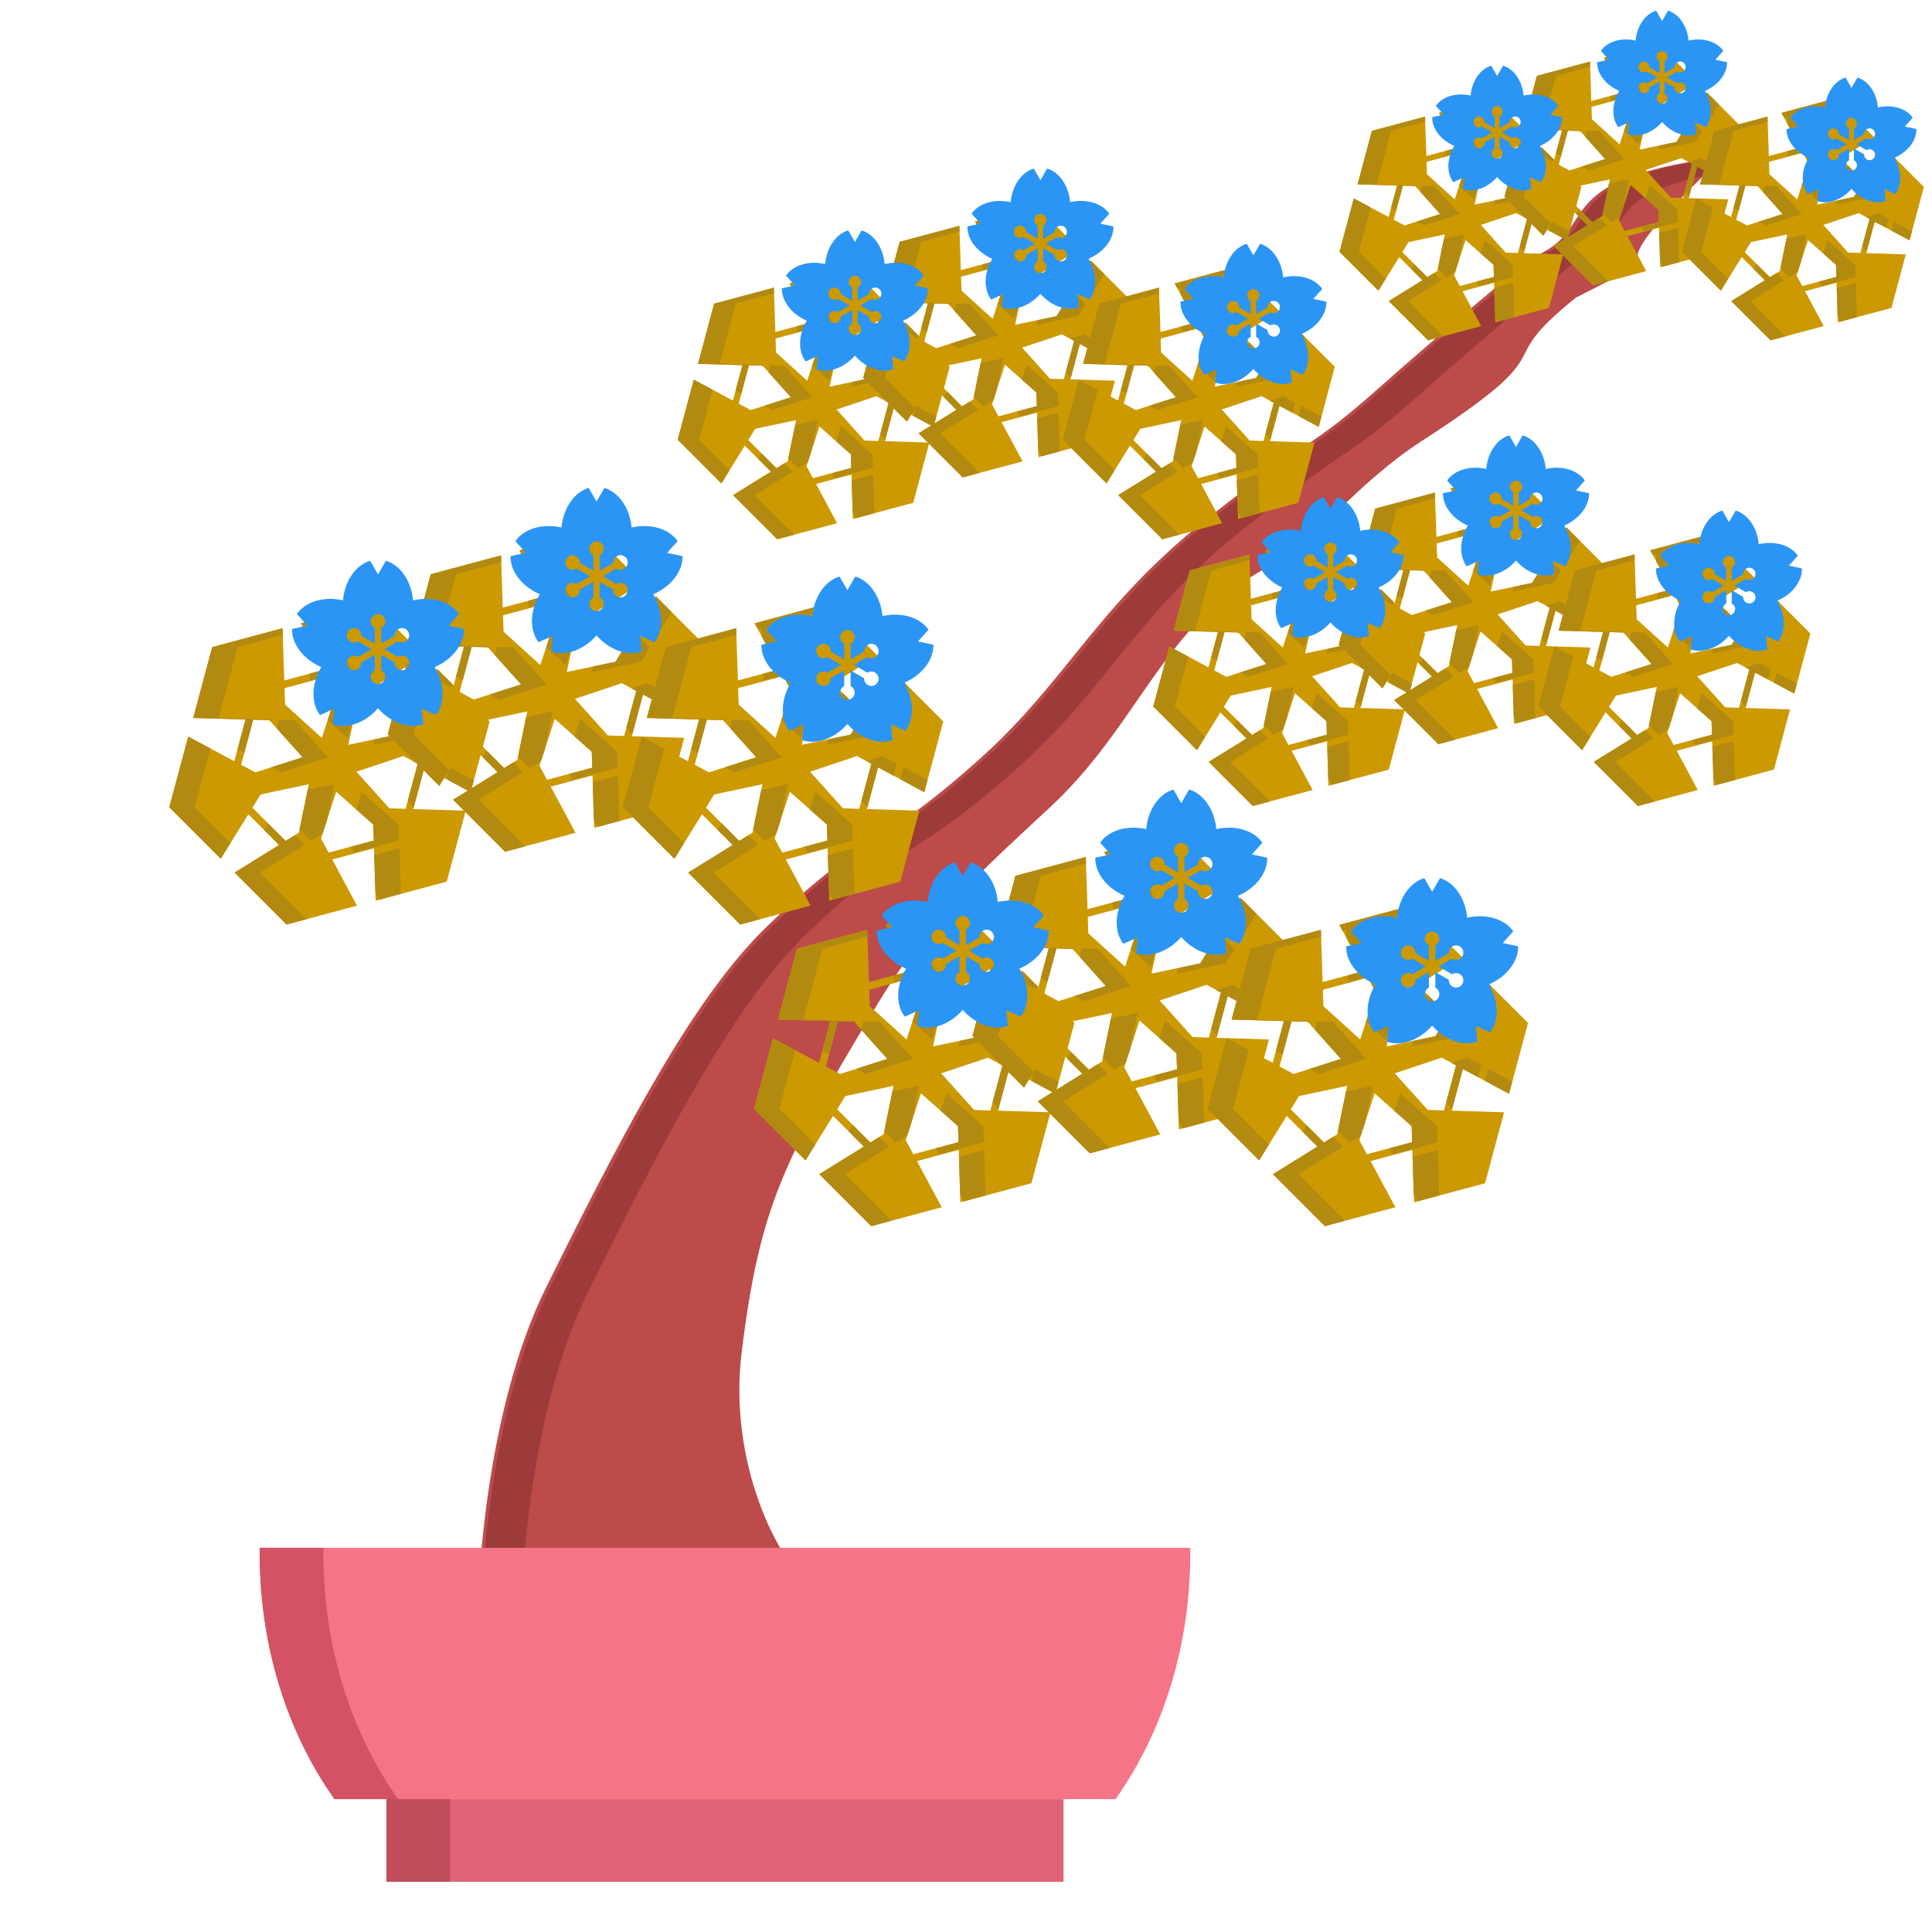 <?xml version="1.0" encoding="UTF-8" standalone="no"?>
<!-- Created with Inkscape (http://www.inkscape.org/) -->

<svg
   width="500"
   height="500"
   viewBox="0 0 132.292 132.292"
   version="1.1"
   id="svg2515"
   inkscape:version="1.1.2 (b8e25be833, 2022-02-05)"
   sodipodi:docname="bonsai09s03blooming.svg"
   inkscape:export-filename="C:\Users\Lenovo\Desktop\Coding\Media files\Bonsais\bonsai09.png"
   inkscape:export-xdpi="96"
   inkscape:export-ydpi="96"
   xmlns:inkscape="http://www.inkscape.org/namespaces/inkscape"
   xmlns:sodipodi="http://sodipodi.sourceforge.net/DTD/sodipodi-0.dtd"
   xmlns="http://www.w3.org/2000/svg"
   xmlns:svg="http://www.w3.org/2000/svg">
  <sodipodi:namedview
     id="namedview2517"
     pagecolor="#ffffff"
     bordercolor="#666666"
     borderopacity="1.0"
     inkscape:pageshadow="2"
     inkscape:pageopacity="0.0"
     inkscape:pagecheckerboard="0"
     inkscape:document-units="mm"
     showgrid="false"
     units="px"
     inkscape:zoom="1.4142136"
     inkscape:cx="272.58966"
     inkscape:cy="246.42671"
     inkscape:window-width="1920"
     inkscape:window-height="1001"
     inkscape:window-x="-9"
     inkscape:window-y="-9"
     inkscape:window-maximized="1"
     inkscape:current-layer="g10068" />
  <defs
     id="defs2512">
    <marker
       style="overflow:visible"
       id="Arrow1Sstart"
       refX="0.0"
       refY="0.0"
       orient="auto"
       inkscape:stockid="Arrow1Sstart"
       inkscape:isstock="true">
      <path
         transform="scale(0.2) translate(6,0)"
         style="fill-rule:evenodd;fill:context-stroke;stroke:context-stroke;stroke-width:1.0pt"
         d="M 0.0,0.0 L 5.0,-5.0 L -12.5,0.0 L 5.0,5.0 L 0.0,0.0 z "
         id="path24092" />
    </marker>
    <marker
       style="overflow:visible"
       id="Arrow1Mstart"
       refX="0.0"
       refY="0.0"
       orient="auto"
       inkscape:stockid="Arrow1Mstart"
       inkscape:isstock="true">
      <path
         transform="scale(0.4) translate(10,0)"
         style="fill-rule:evenodd;fill:context-stroke;stroke:context-stroke;stroke-width:1.0pt"
         d="M 0.0,0.0 L 5.0,-5.0 L -12.5,0.0 L 5.0,5.0 L 0.0,0.0 z "
         id="path24086" />
    </marker>
    <marker
       style="overflow:visible"
       id="Arrow1Lstart"
       refX="0.0"
       refY="0.0"
       orient="auto"
       inkscape:stockid="Arrow1Lstart"
       inkscape:isstock="true">
      <path
         transform="scale(0.8) translate(12.5,0)"
         style="fill-rule:evenodd;fill:context-stroke;stroke:context-stroke;stroke-width:1.0pt"
         d="M 0.0,0.0 L 5.0,-5.0 L -12.5,0.0 L 5.0,5.0 L 0.0,0.0 z "
         id="path24080" />
    </marker>
    <marker
       style="overflow:visible;"
       id="Arrow1Lend"
       refX="0.0"
       refY="0.0"
       orient="auto"
       inkscape:stockid="Arrow1Lend"
       inkscape:isstock="true">
      <path
         transform="scale(0.8) rotate(180) translate(12.5,0)"
         style="fill-rule:evenodd;fill:context-stroke;stroke:context-stroke;stroke-width:1.0pt;"
         d="M 0.0,0.0 L 5.0,-5.0 L -12.5,0.0 L 5.0,5.0 L 0.0,0.0 z "
         id="path24083" />
    </marker>
  </defs>
  <g
     inkscape:label="Slanting Style"
     inkscape:groupmode="layer"
     id="g10068"
     style="display:inline">
    <g
       id="g17814-1"
       transform="translate(133.766,26.684)"
       style="display:inline">
      <g
         id="g39254"
         transform="translate(-108.826,13.6)">
        <path
           style="display:inline;fill:#bc4b49;fill-opacity:1;stroke:#bc4b49;stroke-width:1;stroke-linecap:round;stroke-linejoin:round;stroke-miterlimit:4;stroke-dasharray:none;stroke-opacity:1"
           d="m 8.321,68.883 c 0,0 0.368,-12.271 4.563,-20.751 5.788,-11.701 10.341,-20.113 15.109,-24.685 6.901,-6.617 7.399,-5.039 14.507,-11.411 5.969,-5.351 8.021,-10.429 15.302,-16.226 7.279,-5.795 7.288,-4.954 11.933,-9.088 4.436,-3.948 10.383,-8.884 10.383,-8.884 5.14,-2.174 1.063,-5.028 11.472,-6.668 -9.428,9.037 -0.655,4.278 -8.899,8.508 -6.406,5.135 -0.311,3.194 -10.612,9.856 -4.192,2.711 -8.341,7.542 -8.341,7.542 -9.216,3.88 -10.49,11.367 -17.047,17.484 -4.705,4.39 -8.175,7.33 -12.216,14.049 -6.187,10.289 -7.893,13.6 -9.13,23.671 -0.946,7.703 2.534,14.782 5.133,16.602 2.599,1.819 -22.158,0 -22.158,0 z"
           id="path14864-7-1"
           sodipodi:nodetypes="cssssssccssssssc" />
        <path
           id="path14864-7-4"
           style="display:inline;fill:#9d3a3a;fill-opacity:1;stroke:#9d3a3a;stroke-width:3.78;stroke-linecap:round;stroke-linejoin:round;stroke-miterlimit:4;stroke-dasharray:none;stroke-opacity:1"
           d="m 845.742,1.891 c -39.342,6.196 -23.934,16.983 -43.359,25.199 0,0 -22.476,18.655 -39.242,33.576 -17.558,15.626 -17.592,12.446 -45.102,34.35 -27.517,21.909 -35.275,41.103 -57.834,61.326 -26.866,24.084 -28.747,18.118 -54.83,43.129 -18.019,17.278 -35.227,49.071 -57.104,93.295 -15.855,32.051 -17.248,78.43 -17.248,78.43 83.292,2 94.668,5.239 6.617,-1.07 0,0 1.393,-46.379 17.248,-78.43 21.876,-44.224 39.084,-76.019 57.104,-93.297 26.083,-25.011 27.966,-19.042 54.832,-43.127 22.559,-20.223 30.315,-39.417 57.832,-61.326 C 752.166,72.042 752.2,75.222 769.758,59.596 786.524,44.675 809,26.018 809,26.018 c 18.21,-7.702 5.811,-17.662 36.596,-23.982 0.055,-0.053 0.091,-0.092 0.146,-0.145 z"
           transform="matrix(0.265,0,0,0.265,-132.179,-29.329)"
           sodipodi:nodetypes="ccsssssccsssssccc" />
      </g>
    </g>
    <g
       id="g1582-1-7-3"
       transform="matrix(0.311,0,0,-0.384,-806.869,815.32)"
       style="display:inline">
      <path
         d="m 2651.62,1847.23 v -1.11 c 0,-16.09 5.85,-31.62 16.47,-43.71 h 171.95 c 5.3,6.05 9.42,12.95 12.21,20.35 2.79,7.41 4.25,15.32 4.25,23.36 v 1.11 h -204.88"
         style="fill:#f57486;fill-opacity:1;fill-rule:nonzero;stroke:none;stroke-width:0.1"
         id="path266-6-7-6" />
      <path
         d="m 2679.53,1802.41 h 149.06 v -14.74 h -149.06 v 14.74"
         style="fill:#e06475;fill-opacity:1;fill-rule:nonzero;stroke:none;stroke-width:0.1"
         id="path270-6-5-3" />
      <path
         d="m 2665.63,1847.23 h -14.01 v -1.11 c 0,-16.09 5.85,-31.62 16.47,-43.71 h 14 c -10.61,12.09 -16.46,27.62 -16.46,43.71 v 1.11"
         style="fill:#d35263;fill-opacity:1;fill-rule:nonzero;stroke:none;stroke-width:0.1"
         id="path280-2-8-3" />
      <path
         d="m 2679.53,1802.41 h 14 v -14.74 h -14 v 14.74"
         style="fill:#c24d5a;fill-opacity:1;fill-rule:nonzero;stroke:none;stroke-width:0.1"
         id="path282-6-2-8" />
    </g>
    <g
       id="g2469-0-1-1"
       style="display:inline"
       transform="translate(11.604,14.617)">
      <g
         id="g16088-3-9-2"
         transform="matrix(1.097,0,0,1.097,-112.633,-9.185)"
         style="display:inline">
        <g
           id="g16024-2-2-7">
          <path
             fill="#000000"
             d="m 151.837,51.583 -4.455,1.195 1.553,2.873 -2.596,0.697 -0.109,-3.261 -4.39,1.178 -1.186,4.426 3.264,0.093 -0.698,2.604 -2.877,-1.535 -1.183,4.411 3.215,3.215 1.721,-2.779 1.918,1.918 -2.779,1.722 3.244,3.244 4.399,-1.179 -1.547,-2.884 2.608,-0.698 0.101,3.271 4.438,-1.19 1.186,-4.427 -3.271,-0.101 0.697,-2.602 2.884,1.547 1.183,-4.418 -3.264,-3.265 -1.716,2.786 -1.892,-1.893 2.773,-1.727 z m -2.674,4.491 0.489,0.905 -0.97,2.955 -2.293,-2.081 -0.035,-1.025 2.808,-0.754 z m 2.716,0.71 2.047,2.048 -0.551,0.895 -3.044,0.638 0.656,-3.026 z m -7.479,2.012 1.007,0.029 2.074,2.317 -2.949,0.945 -0.888,-0.474 0.755,-2.816 z m 9.372,2.27 0.895,0.481 -0.754,2.814 -1.016,-0.032 -2.056,-2.286 2.93,-0.976 z m -5.903,1.759 -0.62,3.026 -0.828,0.513 -2.072,-2.073 0.513,-0.827 3.007,-0.639 z m 1.714,0.469 2.31,2.049 0.03,0.997 -2.82,0.756 -0.472,-0.88 0.951,-2.924 z"
             id="path2-3-53-2-5"
             style="fill:#cc9900;fill-opacity:1;stroke-width:0.042" />
          <path
             id="path2-3-5-3-1-2"
             style="display:inline;fill:#b38a10;fill-opacity:1;stroke-width:0.042"
             d="m 151.837,51.583 -4.455,1.195 0.201,0.372 0.234,-0.063 0.018,0.528 1.1,2.036 -1.023,0.274 0.014,0.423 2.596,-0.697 -1.552,-2.873 3.203,-0.859 z m -5.607,1.504 -4.39,1.178 -1.185,4.426 3.264,0.092 -0.5,1.863 0.424,0.226 0.557,-2.076 1.007,0.029 0.068,0.076 0.032,-0.118 -3.264,-0.092 1.185,-4.426 2.816,-0.756 z m 9.662,2.551 -1.11,1.803 0.982,0.983 1.111,-1.803 z m -5.142,0.436 -1.386,0.372 0.288,0.533 -0.606,1.845 1.223,1.11 0.454,-1.382 0.263,-1.211 0.17,-0.106 0.084,-0.256 z m 2.144,1.067 -0.321,0.2 -0.025,0.114 1.377,1.378 -0.551,0.896 -1.381,0.29 -0.075,0.349 3.044,-0.639 0.551,-0.896 -0.982,-0.982 -0.354,0.575 z m -6.907,1.656 -0.14,0.521 1.633,1.825 -1.956,0.626 0.595,0.318 2.949,-0.944 -2.074,-2.317 z m -5.644,1.056 -1.183,4.411 3.215,3.215 0.607,-0.98 -2.234,-2.235 0.984,-3.67 z m 15.016,1.214 v 5.16e-4 l -0.979,0.326 0.287,0.155 -0.616,2.3 0.372,0.414 0.666,-2.487 0.966,0.518 0.199,-0.745 z m 1.318,0.707 -0.199,0.745 1.496,0.803 0.199,-0.745 z m -7.221,1.052 -1.66,0.352 -0.505,2.468 0.718,0.718 0.721,-0.446 0.252,-0.773 z m 1.715,0.469 -0.356,1.093 1.078,0.957 0.03,0.997 -1.432,0.384 0.199,0.372 2.82,-0.757 -0.03,-0.997 z m -5.841,1.977 -0.253,0.408 0.938,0.938 -2.779,1.722 3.244,3.244 1.252,-0.335 -2.908,-2.909 2.779,-1.722 -0.608,-0.608 -0.573,0.354 z m 8.198,1.551 -1.575,0.421 0.072,2.338 0.241,0.451 1.349,-0.362 z" />
        </g>
        <g
           id="g16024-7-4-1-25"
           style="display:inline"
           transform="translate(13.639,-4.547)">
          <path
             fill="#000000"
             d="m 151.837,51.583 -4.455,1.195 1.553,2.873 -2.596,0.697 -0.109,-3.261 -4.39,1.178 -1.186,4.426 3.264,0.093 -0.698,2.604 -2.877,-1.535 -1.183,4.411 3.215,3.215 1.721,-2.779 1.918,1.918 -2.779,1.722 3.244,3.244 4.399,-1.179 -1.547,-2.884 2.608,-0.698 0.101,3.271 4.438,-1.19 1.186,-4.427 -3.271,-0.101 0.697,-2.602 2.884,1.547 1.183,-4.418 -3.264,-3.265 -1.716,2.786 -1.892,-1.893 2.773,-1.727 z m -2.674,4.491 0.489,0.905 -0.97,2.955 -2.293,-2.081 -0.035,-1.025 2.808,-0.754 z m 2.716,0.71 2.047,2.048 -0.551,0.895 -3.044,0.638 0.656,-3.026 z m -7.479,2.012 1.007,0.029 2.074,2.317 -2.949,0.945 -0.888,-0.474 0.755,-2.816 z m 9.372,2.27 0.895,0.481 -0.754,2.814 -1.016,-0.032 -2.056,-2.286 2.93,-0.976 z m -5.903,1.759 -0.62,3.026 -0.828,0.513 -2.072,-2.073 0.513,-0.827 3.007,-0.639 z m 1.714,0.469 2.31,2.049 0.03,0.997 -2.82,0.756 -0.472,-0.88 0.951,-2.924 z"
             id="path2-3-9-9-0-1"
             style="fill:#cc9900;fill-opacity:1;stroke-width:0.042" />
          <path
             id="path2-3-5-1-2-2-62"
             style="display:inline;fill:#b38a10;fill-opacity:1;stroke-width:0.042"
             d="m 151.837,51.583 -4.455,1.195 0.201,0.372 0.234,-0.063 0.018,0.528 1.1,2.036 -1.023,0.274 0.014,0.423 2.596,-0.697 -1.552,-2.873 3.203,-0.859 z m -5.607,1.504 -4.39,1.178 -1.185,4.426 3.264,0.092 -0.5,1.863 0.424,0.226 0.557,-2.076 1.007,0.029 0.068,0.076 0.032,-0.118 -3.264,-0.092 1.185,-4.426 2.816,-0.756 z m 9.662,2.551 -1.11,1.803 0.982,0.983 1.111,-1.803 z m -5.142,0.436 -1.386,0.372 0.288,0.533 -0.606,1.845 1.223,1.11 0.454,-1.382 0.263,-1.211 0.17,-0.106 0.084,-0.256 z m 2.144,1.067 -0.321,0.2 -0.025,0.114 1.377,1.378 -0.551,0.896 -1.381,0.29 -0.075,0.349 3.044,-0.639 0.551,-0.896 -0.982,-0.982 -0.354,0.575 z m -6.907,1.656 -0.14,0.521 1.633,1.825 -1.956,0.626 0.595,0.318 2.949,-0.944 -2.074,-2.317 z m -5.644,1.056 -1.183,4.411 3.215,3.215 0.607,-0.98 -2.234,-2.235 0.984,-3.67 z m 15.016,1.214 v 5.16e-4 l -0.979,0.326 0.287,0.155 -0.616,2.3 0.372,0.414 0.666,-2.487 0.966,0.518 0.199,-0.745 z m 1.318,0.707 -0.199,0.745 1.496,0.803 0.199,-0.745 z m -7.221,1.052 -1.66,0.352 -0.505,2.468 0.718,0.718 0.721,-0.446 0.252,-0.773 z m 1.715,0.469 -0.356,1.093 1.078,0.957 0.03,0.997 -1.432,0.384 0.199,0.372 2.82,-0.757 -0.03,-0.997 z m -5.841,1.977 -0.253,0.408 0.938,0.938 -2.779,1.722 3.244,3.244 1.252,-0.335 -2.908,-2.909 2.779,-1.722 -0.608,-0.608 -0.573,0.354 z m 8.198,1.551 -1.575,0.421 0.072,2.338 0.241,0.451 1.349,-0.362 z" />
        </g>
        <g
           id="g16024-0-49-0-3"
           style="display:inline"
           transform="translate(28.315,-1.2e-5)">
          <path
             fill="#000000"
             d="m 151.837,51.583 -4.455,1.195 1.553,2.873 -2.596,0.697 -0.109,-3.261 -4.39,1.178 -1.186,4.426 3.264,0.093 -0.698,2.604 -2.877,-1.535 -1.183,4.411 3.215,3.215 1.721,-2.779 1.918,1.918 -2.779,1.722 3.244,3.244 4.399,-1.179 -1.547,-2.884 2.608,-0.698 0.101,3.271 4.438,-1.19 1.186,-4.427 -3.271,-0.101 0.697,-2.602 2.884,1.547 1.183,-4.418 -3.264,-3.265 -1.716,2.786 -1.892,-1.893 2.773,-1.727 z m -2.674,4.491 0.489,0.905 -0.97,2.955 -2.293,-2.081 -0.035,-1.025 2.808,-0.754 z m 2.716,0.71 2.047,2.048 -0.551,0.895 -3.044,0.638 0.656,-3.026 z m -7.479,2.012 1.007,0.029 2.074,2.317 -2.949,0.945 -0.888,-0.474 0.755,-2.816 z m 9.372,2.27 0.895,0.481 -0.754,2.814 -1.016,-0.032 -2.056,-2.286 2.93,-0.976 z m -5.903,1.759 -0.62,3.026 -0.828,0.513 -2.072,-2.073 0.513,-0.827 3.007,-0.639 z m 1.714,0.469 2.31,2.049 0.03,0.997 -2.82,0.756 -0.472,-0.88 0.951,-2.924 z"
             id="path2-3-1-3-7-9"
             style="fill:#cc9900;fill-opacity:1;stroke-width:0.042" />
          <path
             id="path2-3-5-8-9-6-2"
             style="display:inline;fill:#b38a10;fill-opacity:1;stroke-width:0.042"
             d="m 151.837,51.583 -4.455,1.195 0.201,0.372 0.234,-0.063 0.018,0.528 1.1,2.036 -1.023,0.274 0.014,0.423 2.596,-0.697 -1.552,-2.873 3.203,-0.859 z m -5.607,1.504 -4.39,1.178 -1.185,4.426 3.264,0.092 -0.5,1.863 0.424,0.226 0.557,-2.076 1.007,0.029 0.068,0.076 0.032,-0.118 -3.264,-0.092 1.185,-4.426 2.816,-0.756 z m 9.662,2.551 -1.11,1.803 0.982,0.983 1.111,-1.803 z m -5.142,0.436 -1.386,0.372 0.288,0.533 -0.606,1.845 1.223,1.11 0.454,-1.382 0.263,-1.211 0.17,-0.106 0.084,-0.256 z m 2.144,1.067 -0.321,0.2 -0.025,0.114 1.377,1.378 -0.551,0.896 -1.381,0.29 -0.075,0.349 3.044,-0.639 0.551,-0.896 -0.982,-0.982 -0.354,0.575 z m -6.907,1.656 -0.14,0.521 1.633,1.825 -1.956,0.626 0.595,0.318 2.949,-0.944 -2.074,-2.317 z m -5.644,1.056 -1.183,4.411 3.215,3.215 0.607,-0.98 -2.234,-2.235 0.984,-3.67 z m 15.016,1.214 v 5.16e-4 l -0.979,0.326 0.287,0.155 -0.616,2.3 0.372,0.414 0.666,-2.487 0.966,0.518 0.199,-0.745 z m 1.318,0.707 -0.199,0.745 1.496,0.803 0.199,-0.745 z m -7.221,1.052 -1.66,0.352 -0.505,2.468 0.718,0.718 0.721,-0.446 0.252,-0.773 z m 1.715,0.469 -0.356,1.093 1.078,0.957 0.03,0.997 -1.432,0.384 0.199,0.372 2.82,-0.757 -0.03,-0.997 z m -5.841,1.977 -0.253,0.408 0.938,0.938 -2.779,1.722 3.244,3.244 1.252,-0.335 -2.908,-2.909 2.779,-1.722 -0.608,-0.608 -0.573,0.354 z m 8.198,1.551 -1.575,0.421 0.072,2.338 0.241,0.451 1.349,-0.362 z" />
        </g>
      </g>
      <g
         id="g6-75-7-90"
         transform="matrix(0.023,0,0,0.023,80.572,45.28)"
         style="display:inline;fill:#2b95f5;fill-opacity:1">
        <path
           class="st0"
           d="m 511.976,213.063 -45.863,-9.749 31.374,-34.845 C 472.114,131.733 417.268,115.015 360.373,127.926 355.071,69.826 322.223,22.83 279.444,10.052 L 256,50.659 232.556,10.053 C 189.777,22.832 156.93,69.828 151.627,127.927 94.733,115.016 39.886,131.734 14.514,168.47 l 31.374,34.844 -45.864,9.749 c -1.066,44.634 33.479,90.396 87.097,113.393 -29.86,50.12 -30.91,107.448 -3.812,142.931 l 42.834,-19.071 -4.901,46.632 c 42.12,14.806 96.318,-3.907 134.758,-47.794 38.44,43.887 92.638,62.6 134.758,47.794 l -4.901,-46.632 42.835,19.072 c 27.097,-35.483 26.048,-92.811 -3.812,-142.932 53.617,-22.996 88.162,-68.759 87.096,-113.393 z m -196.599,83.322 c 3.526,-2.358 7.678,-3.63 11.998,-3.63 3.762,0 7.479,0.998 10.752,2.889 4.986,2.876 8.552,7.525 10.043,13.085 1.49,5.56 0.725,11.369 -2.156,16.353 -3.838,6.65 -10.996,10.781 -18.68,10.781 -3.765,0 -7.484,-1 -10.758,-2.89 -7.126,-4.116 -11.228,-12.025 -10.724,-20.072 l -40.32,-23.278 v 46.552 c 7.222,3.587 12.021,11.096 12.021,19.327 0,11.884 -9.669,21.551 -21.553,21.551 -11.884,0 -21.553,-9.667 -21.553,-21.551 0,-8.231 4.799,-15.74 12.021,-19.327 v -46.552 l -40.319,23.278 c 0.504,8.047 -3.598,15.956 -10.724,20.072 -3.275,1.889 -6.994,2.89 -10.758,2.89 -7.684,0 -14.842,-4.132 -18.682,-10.781 -2.878,-4.984 -3.644,-10.792 -2.154,-16.353 1.49,-5.56 5.057,-10.209 10.043,-13.087 3.272,-1.889 6.989,-2.887 10.752,-2.887 4.321,0 8.473,1.272 11.996,3.63 l 40.312,-23.274 -40.312,-23.272 c -3.523,2.359 -7.675,3.63 -11.996,3.63 -3.762,0 -7.479,-0.998 -10.752,-2.89 -4.986,-2.876 -8.552,-7.525 -10.043,-13.085 -1.49,-5.56 -0.724,-11.369 2.156,-16.353 3.838,-6.65 10.995,-10.781 18.68,-10.781 3.764,0 7.484,1 10.758,2.89 7.126,4.116 11.228,12.025 10.724,20.072 l 40.319,23.278 v -46.552 c -7.222,-3.587 -12.021,-11.096 -12.021,-19.327 0,-11.884 9.669,-21.551 21.553,-21.551 11.884,0 21.553,9.667 21.553,21.551 0,8.231 -4.799,15.74 -12.021,19.327 V 256.6 l 40.32,-23.278 c -0.504,-8.047 3.598,-15.956 10.724,-20.072 3.275,-1.889 6.994,-2.89 10.758,-2.89 7.684,0 14.842,4.132 18.682,10.781 2.878,4.984 3.644,10.792 2.154,16.353 -1.49,5.56 -5.057,10.209 -10.043,13.088 -3.272,1.889 -6.989,2.887 -10.752,2.887 -4.32,0 -8.472,-1.272 -11.998,-3.63 l -40.31,23.272 z"
           id="path4-1-5-9-3"
           style="fill:#2b95f5;fill-opacity:1" />
      </g>
      <g
         id="g6-2-7-0-9"
         transform="matrix(0.023,0,0,0.023,63.394,39.214)"
         style="display:inline;fill:#2b95f5;fill-opacity:1">
        <path
           class="st0"
           d="m 511.976,213.063 -45.863,-9.749 31.374,-34.845 C 472.114,131.733 417.268,115.015 360.373,127.926 355.071,69.826 322.223,22.83 279.444,10.052 L 256,50.659 232.556,10.053 C 189.777,22.832 156.93,69.828 151.627,127.927 94.733,115.016 39.886,131.734 14.514,168.47 l 31.374,34.844 -45.864,9.749 c -1.066,44.634 33.479,90.396 87.097,113.393 -29.86,50.12 -30.91,107.448 -3.812,142.931 l 42.834,-19.071 -4.901,46.632 c 42.12,14.806 96.318,-3.907 134.758,-47.794 38.44,43.887 92.638,62.6 134.758,47.794 l -4.901,-46.632 42.835,19.072 c 27.097,-35.483 26.048,-92.811 -3.812,-142.932 53.617,-22.996 88.162,-68.759 87.096,-113.393 z m -196.599,83.322 c 3.526,-2.358 7.678,-3.63 11.998,-3.63 3.762,0 7.479,0.998 10.752,2.889 4.986,2.876 8.552,7.525 10.043,13.085 1.49,5.56 0.725,11.369 -2.156,16.353 -3.838,6.65 -10.996,10.781 -18.68,10.781 -3.765,0 -7.484,-1 -10.758,-2.89 -7.126,-4.116 -11.228,-12.025 -10.724,-20.072 l -40.32,-23.278 v 46.552 c 7.222,3.587 12.021,11.096 12.021,19.327 0,11.884 -9.669,21.551 -21.553,21.551 -11.884,0 -21.553,-9.667 -21.553,-21.551 0,-8.231 4.799,-15.74 12.021,-19.327 v -46.552 l -40.319,23.278 c 0.504,8.047 -3.598,15.956 -10.724,20.072 -3.275,1.889 -6.994,2.89 -10.758,2.89 -7.684,0 -14.842,-4.132 -18.682,-10.781 -2.878,-4.984 -3.644,-10.792 -2.154,-16.353 1.49,-5.56 5.057,-10.209 10.043,-13.087 3.272,-1.889 6.989,-2.887 10.752,-2.887 4.321,0 8.473,1.272 11.996,3.63 l 40.312,-23.274 -40.312,-23.272 c -3.523,2.359 -7.675,3.63 -11.996,3.63 -3.762,0 -7.479,-0.998 -10.752,-2.89 -4.986,-2.876 -8.552,-7.525 -10.043,-13.085 -1.49,-5.56 -0.724,-11.369 2.156,-16.353 3.838,-6.65 10.995,-10.781 18.68,-10.781 3.764,0 7.484,1 10.758,2.89 7.126,4.116 11.228,12.025 10.724,20.072 l 40.319,23.278 v -46.552 c -7.222,-3.587 -12.021,-11.096 -12.021,-19.327 0,-11.884 9.669,-21.551 21.553,-21.551 11.884,0 21.553,9.667 21.553,21.551 0,8.231 -4.799,15.74 -12.021,19.327 V 256.6 l 40.32,-23.278 c -0.504,-8.047 3.598,-15.956 10.724,-20.072 3.275,-1.889 6.994,-2.89 10.758,-2.89 7.684,0 14.842,4.132 18.682,10.781 2.878,4.984 3.644,10.792 2.154,16.353 -1.49,5.56 -5.057,10.209 -10.043,13.088 -3.272,1.889 -6.989,2.887 -10.752,2.887 -4.32,0 -8.472,-1.272 -11.998,-3.63 l -40.31,23.272 z"
           id="path4-1-1-3-2-5"
           style="fill:#2b95f5;fill-opacity:1" />
      </g>
      <g
         id="g6-2-3-40-2-18"
         transform="matrix(0.023,0,0,0.023,48.431,44.202)"
         style="display:inline;fill:#2b95f5;fill-opacity:1">
        <path
           class="st0"
           d="m 511.976,213.063 -45.863,-9.749 31.374,-34.845 C 472.114,131.733 417.268,115.015 360.373,127.926 355.071,69.826 322.223,22.83 279.444,10.052 L 256,50.659 232.556,10.053 C 189.777,22.832 156.93,69.828 151.627,127.927 94.733,115.016 39.886,131.734 14.514,168.47 l 31.374,34.844 -45.864,9.749 c -1.066,44.634 33.479,90.396 87.097,113.393 -29.86,50.12 -30.91,107.448 -3.812,142.931 l 42.834,-19.071 -4.901,46.632 c 42.12,14.806 96.318,-3.907 134.758,-47.794 38.44,43.887 92.638,62.6 134.758,47.794 l -4.901,-46.632 42.835,19.072 c 27.097,-35.483 26.048,-92.811 -3.812,-142.932 53.617,-22.996 88.162,-68.759 87.096,-113.393 z m -196.599,83.322 c 3.526,-2.358 7.678,-3.63 11.998,-3.63 3.762,0 7.479,0.998 10.752,2.889 4.986,2.876 8.552,7.525 10.043,13.085 1.49,5.56 0.725,11.369 -2.156,16.353 -3.838,6.65 -10.996,10.781 -18.68,10.781 -3.765,0 -7.484,-1 -10.758,-2.89 -7.126,-4.116 -11.228,-12.025 -10.724,-20.072 l -40.32,-23.278 v 46.552 c 7.222,3.587 12.021,11.096 12.021,19.327 0,11.884 -9.669,21.551 -21.553,21.551 -11.884,0 -21.553,-9.667 -21.553,-21.551 0,-8.231 4.799,-15.74 12.021,-19.327 v -46.552 l -40.319,23.278 c 0.504,8.047 -3.598,15.956 -10.724,20.072 -3.275,1.889 -6.994,2.89 -10.758,2.89 -7.684,0 -14.842,-4.132 -18.682,-10.781 -2.878,-4.984 -3.644,-10.792 -2.154,-16.353 1.49,-5.56 5.057,-10.209 10.043,-13.087 3.272,-1.889 6.989,-2.887 10.752,-2.887 4.321,0 8.473,1.272 11.996,3.63 l 40.312,-23.274 -40.312,-23.272 c -3.523,2.359 -7.675,3.63 -11.996,3.63 -3.762,0 -7.479,-0.998 -10.752,-2.89 -4.986,-2.876 -8.552,-7.525 -10.043,-13.085 -1.49,-5.56 -0.724,-11.369 2.156,-16.353 3.838,-6.65 10.995,-10.781 18.68,-10.781 3.764,0 7.484,1 10.758,2.89 7.126,4.116 11.228,12.025 10.724,20.072 l 40.319,23.278 v -46.552 c -7.222,-3.587 -12.021,-11.096 -12.021,-19.327 0,-11.884 9.669,-21.551 21.553,-21.551 11.884,0 21.553,9.667 21.553,21.551 0,8.231 -4.799,15.74 -12.021,19.327 V 256.6 l 40.32,-23.278 c -0.504,-8.047 3.598,-15.956 10.724,-20.072 3.275,-1.889 6.994,-2.89 10.758,-2.89 7.684,0 14.842,4.132 18.682,10.781 2.878,4.984 3.644,10.792 2.154,16.353 -1.49,5.56 -5.057,10.209 -10.043,13.088 -3.272,1.889 -6.989,2.887 -10.752,2.887 -4.32,0 -8.472,-1.272 -11.998,-3.63 l -40.31,23.272 z"
           id="path4-1-1-7-7-8-8"
           style="fill:#2b95f5;fill-opacity:1" />
      </g>
    </g>
    <g
       id="g2469-0-1-1-8"
       style="display:inline"
       transform="translate(-28.435,-6.035)">
      <g
         id="g16088-3-9-2-0"
         transform="matrix(1.097,0,0,1.097,-112.633,-9.185)"
         style="display:inline">
        <g
           id="g16024-2-2-7-2">
          <path
             fill="#000000"
             d="m 151.837,51.583 -4.455,1.195 1.553,2.873 -2.596,0.697 -0.109,-3.261 -4.39,1.178 -1.186,4.426 3.264,0.093 -0.698,2.604 -2.877,-1.535 -1.183,4.411 3.215,3.215 1.721,-2.779 1.918,1.918 -2.779,1.722 3.244,3.244 4.399,-1.179 -1.547,-2.884 2.608,-0.698 0.101,3.271 4.438,-1.19 1.186,-4.427 -3.271,-0.101 0.697,-2.602 2.884,1.547 1.183,-4.418 -3.264,-3.265 -1.716,2.786 -1.892,-1.893 2.773,-1.727 z m -2.674,4.491 0.489,0.905 -0.97,2.955 -2.293,-2.081 -0.035,-1.025 2.808,-0.754 z m 2.716,0.71 2.047,2.048 -0.551,0.895 -3.044,0.638 0.656,-3.026 z m -7.479,2.012 1.007,0.029 2.074,2.317 -2.949,0.945 -0.888,-0.474 0.755,-2.816 z m 9.372,2.27 0.895,0.481 -0.754,2.814 -1.016,-0.032 -2.056,-2.286 2.93,-0.976 z m -5.903,1.759 -0.62,3.026 -0.828,0.513 -2.072,-2.073 0.513,-0.827 3.007,-0.639 z m 1.714,0.469 2.31,2.049 0.03,0.997 -2.82,0.756 -0.472,-0.88 0.951,-2.924 z"
             id="path2-3-53-2-5-2"
             style="fill:#cc9900;fill-opacity:1;stroke-width:0.042" />
          <path
             id="path2-3-5-3-1-2-7"
             style="display:inline;fill:#b38a10;fill-opacity:1;stroke-width:0.042"
             d="m 151.837,51.583 -4.455,1.195 0.201,0.372 0.234,-0.063 0.018,0.528 1.1,2.036 -1.023,0.274 0.014,0.423 2.596,-0.697 -1.552,-2.873 3.203,-0.859 z m -5.607,1.504 -4.39,1.178 -1.185,4.426 3.264,0.092 -0.5,1.863 0.424,0.226 0.557,-2.076 1.007,0.029 0.068,0.076 0.032,-0.118 -3.264,-0.092 1.185,-4.426 2.816,-0.756 z m 9.662,2.551 -1.11,1.803 0.982,0.983 1.111,-1.803 z m -5.142,0.436 -1.386,0.372 0.288,0.533 -0.606,1.845 1.223,1.11 0.454,-1.382 0.263,-1.211 0.17,-0.106 0.084,-0.256 z m 2.144,1.067 -0.321,0.2 -0.025,0.114 1.377,1.378 -0.551,0.896 -1.381,0.29 -0.075,0.349 3.044,-0.639 0.551,-0.896 -0.982,-0.982 -0.354,0.575 z m -6.907,1.656 -0.14,0.521 1.633,1.825 -1.956,0.626 0.595,0.318 2.949,-0.944 -2.074,-2.317 z m -5.644,1.056 -1.183,4.411 3.215,3.215 0.607,-0.98 -2.234,-2.235 0.984,-3.67 z m 15.016,1.214 v 5.16e-4 l -0.979,0.326 0.287,0.155 -0.616,2.3 0.372,0.414 0.666,-2.487 0.966,0.518 0.199,-0.745 z m 1.318,0.707 -0.199,0.745 1.496,0.803 0.199,-0.745 z m -7.221,1.052 -1.66,0.352 -0.505,2.468 0.718,0.718 0.721,-0.446 0.252,-0.773 z m 1.715,0.469 -0.356,1.093 1.078,0.957 0.03,0.997 -1.432,0.384 0.199,0.372 2.82,-0.757 -0.03,-0.997 z m -5.841,1.977 -0.253,0.408 0.938,0.938 -2.779,1.722 3.244,3.244 1.252,-0.335 -2.908,-2.909 2.779,-1.722 -0.608,-0.608 -0.573,0.354 z m 8.198,1.551 -1.575,0.421 0.072,2.338 0.241,0.451 1.349,-0.362 z" />
        </g>
        <g
           id="g16024-7-4-1-25-3"
           style="display:inline"
           transform="translate(13.639,-4.547)">
          <path
             fill="#000000"
             d="m 151.837,51.583 -4.455,1.195 1.553,2.873 -2.596,0.697 -0.109,-3.261 -4.39,1.178 -1.186,4.426 3.264,0.093 -0.698,2.604 -2.877,-1.535 -1.183,4.411 3.215,3.215 1.721,-2.779 1.918,1.918 -2.779,1.722 3.244,3.244 4.399,-1.179 -1.547,-2.884 2.608,-0.698 0.101,3.271 4.438,-1.19 1.186,-4.427 -3.271,-0.101 0.697,-2.602 2.884,1.547 1.183,-4.418 -3.264,-3.265 -1.716,2.786 -1.892,-1.893 2.773,-1.727 z m -2.674,4.491 0.489,0.905 -0.97,2.955 -2.293,-2.081 -0.035,-1.025 2.808,-0.754 z m 2.716,0.71 2.047,2.048 -0.551,0.895 -3.044,0.638 0.656,-3.026 z m -7.479,2.012 1.007,0.029 2.074,2.317 -2.949,0.945 -0.888,-0.474 0.755,-2.816 z m 9.372,2.27 0.895,0.481 -0.754,2.814 -1.016,-0.032 -2.056,-2.286 2.93,-0.976 z m -5.903,1.759 -0.62,3.026 -0.828,0.513 -2.072,-2.073 0.513,-0.827 3.007,-0.639 z m 1.714,0.469 2.31,2.049 0.03,0.997 -2.82,0.756 -0.472,-0.88 0.951,-2.924 z"
             id="path2-3-9-9-0-1-1"
             style="fill:#cc9900;fill-opacity:1;stroke-width:0.042" />
          <path
             id="path2-3-5-1-2-2-62-3"
             style="display:inline;fill:#b38a10;fill-opacity:1;stroke-width:0.042"
             d="m 151.837,51.583 -4.455,1.195 0.201,0.372 0.234,-0.063 0.018,0.528 1.1,2.036 -1.023,0.274 0.014,0.423 2.596,-0.697 -1.552,-2.873 3.203,-0.859 z m -5.607,1.504 -4.39,1.178 -1.185,4.426 3.264,0.092 -0.5,1.863 0.424,0.226 0.557,-2.076 1.007,0.029 0.068,0.076 0.032,-0.118 -3.264,-0.092 1.185,-4.426 2.816,-0.756 z m 9.662,2.551 -1.11,1.803 0.982,0.983 1.111,-1.803 z m -5.142,0.436 -1.386,0.372 0.288,0.533 -0.606,1.845 1.223,1.11 0.454,-1.382 0.263,-1.211 0.17,-0.106 0.084,-0.256 z m 2.144,1.067 -0.321,0.2 -0.025,0.114 1.377,1.378 -0.551,0.896 -1.381,0.29 -0.075,0.349 3.044,-0.639 0.551,-0.896 -0.982,-0.982 -0.354,0.575 z m -6.907,1.656 -0.14,0.521 1.633,1.825 -1.956,0.626 0.595,0.318 2.949,-0.944 -2.074,-2.317 z m -5.644,1.056 -1.183,4.411 3.215,3.215 0.607,-0.98 -2.234,-2.235 0.984,-3.67 z m 15.016,1.214 v 5.16e-4 l -0.979,0.326 0.287,0.155 -0.616,2.3 0.372,0.414 0.666,-2.487 0.966,0.518 0.199,-0.745 z m 1.318,0.707 -0.199,0.745 1.496,0.803 0.199,-0.745 z m -7.221,1.052 -1.66,0.352 -0.505,2.468 0.718,0.718 0.721,-0.446 0.252,-0.773 z m 1.715,0.469 -0.356,1.093 1.078,0.957 0.03,0.997 -1.432,0.384 0.199,0.372 2.82,-0.757 -0.03,-0.997 z m -5.841,1.977 -0.253,0.408 0.938,0.938 -2.779,1.722 3.244,3.244 1.252,-0.335 -2.908,-2.909 2.779,-1.722 -0.608,-0.608 -0.573,0.354 z m 8.198,1.551 -1.575,0.421 0.072,2.338 0.241,0.451 1.349,-0.362 z" />
        </g>
        <g
           id="g16024-0-49-0-3-0"
           style="display:inline"
           transform="translate(28.315,-1.2e-5)">
          <path
             fill="#000000"
             d="m 151.837,51.583 -4.455,1.195 1.553,2.873 -2.596,0.697 -0.109,-3.261 -4.39,1.178 -1.186,4.426 3.264,0.093 -0.698,2.604 -2.877,-1.535 -1.183,4.411 3.215,3.215 1.721,-2.779 1.918,1.918 -2.779,1.722 3.244,3.244 4.399,-1.179 -1.547,-2.884 2.608,-0.698 0.101,3.271 4.438,-1.19 1.186,-4.427 -3.271,-0.101 0.697,-2.602 2.884,1.547 1.183,-4.418 -3.264,-3.265 -1.716,2.786 -1.892,-1.893 2.773,-1.727 z m -2.674,4.491 0.489,0.905 -0.97,2.955 -2.293,-2.081 -0.035,-1.025 2.808,-0.754 z m 2.716,0.71 2.047,2.048 -0.551,0.895 -3.044,0.638 0.656,-3.026 z m -7.479,2.012 1.007,0.029 2.074,2.317 -2.949,0.945 -0.888,-0.474 0.755,-2.816 z m 9.372,2.27 0.895,0.481 -0.754,2.814 -1.016,-0.032 -2.056,-2.286 2.93,-0.976 z m -5.903,1.759 -0.62,3.026 -0.828,0.513 -2.072,-2.073 0.513,-0.827 3.007,-0.639 z m 1.714,0.469 2.31,2.049 0.03,0.997 -2.82,0.756 -0.472,-0.88 0.951,-2.924 z"
             id="path2-3-1-3-7-9-4"
             style="fill:#cc9900;fill-opacity:1;stroke-width:0.042" />
          <path
             id="path2-3-5-8-9-6-2-7"
             style="display:inline;fill:#b38a10;fill-opacity:1;stroke-width:0.042"
             d="m 151.837,51.583 -4.455,1.195 0.201,0.372 0.234,-0.063 0.018,0.528 1.1,2.036 -1.023,0.274 0.014,0.423 2.596,-0.697 -1.552,-2.873 3.203,-0.859 z m -5.607,1.504 -4.39,1.178 -1.185,4.426 3.264,0.092 -0.5,1.863 0.424,0.226 0.557,-2.076 1.007,0.029 0.068,0.076 0.032,-0.118 -3.264,-0.092 1.185,-4.426 2.816,-0.756 z m 9.662,2.551 -1.11,1.803 0.982,0.983 1.111,-1.803 z m -5.142,0.436 -1.386,0.372 0.288,0.533 -0.606,1.845 1.223,1.11 0.454,-1.382 0.263,-1.211 0.17,-0.106 0.084,-0.256 z m 2.144,1.067 -0.321,0.2 -0.025,0.114 1.377,1.378 -0.551,0.896 -1.381,0.29 -0.075,0.349 3.044,-0.639 0.551,-0.896 -0.982,-0.982 -0.354,0.575 z m -6.907,1.656 -0.14,0.521 1.633,1.825 -1.956,0.626 0.595,0.318 2.949,-0.944 -2.074,-2.317 z m -5.644,1.056 -1.183,4.411 3.215,3.215 0.607,-0.98 -2.234,-2.235 0.984,-3.67 z m 15.016,1.214 v 5.16e-4 l -0.979,0.326 0.287,0.155 -0.616,2.3 0.372,0.414 0.666,-2.487 0.966,0.518 0.199,-0.745 z m 1.318,0.707 -0.199,0.745 1.496,0.803 0.199,-0.745 z m -7.221,1.052 -1.66,0.352 -0.505,2.468 0.718,0.718 0.721,-0.446 0.252,-0.773 z m 1.715,0.469 -0.356,1.093 1.078,0.957 0.03,0.997 -1.432,0.384 0.199,0.372 2.82,-0.757 -0.03,-0.997 z m -5.841,1.977 -0.253,0.408 0.938,0.938 -2.779,1.722 3.244,3.244 1.252,-0.335 -2.908,-2.909 2.779,-1.722 -0.608,-0.608 -0.573,0.354 z m 8.198,1.551 -1.575,0.421 0.072,2.338 0.241,0.451 1.349,-0.362 z" />
        </g>
      </g>
      <g
         id="g6-75-7-90-2"
         transform="matrix(0.023,0,0,0.023,80.572,45.28)"
         style="display:inline;fill:#2b95f5;fill-opacity:1">
        <path
           class="st0"
           d="m 511.976,213.063 -45.863,-9.749 31.374,-34.845 C 472.114,131.733 417.268,115.015 360.373,127.926 355.071,69.826 322.223,22.83 279.444,10.052 L 256,50.659 232.556,10.053 C 189.777,22.832 156.93,69.828 151.627,127.927 94.733,115.016 39.886,131.734 14.514,168.47 l 31.374,34.844 -45.864,9.749 c -1.066,44.634 33.479,90.396 87.097,113.393 -29.86,50.12 -30.91,107.448 -3.812,142.931 l 42.834,-19.071 -4.901,46.632 c 42.12,14.806 96.318,-3.907 134.758,-47.794 38.44,43.887 92.638,62.6 134.758,47.794 l -4.901,-46.632 42.835,19.072 c 27.097,-35.483 26.048,-92.811 -3.812,-142.932 53.617,-22.996 88.162,-68.759 87.096,-113.393 z m -196.599,83.322 c 3.526,-2.358 7.678,-3.63 11.998,-3.63 3.762,0 7.479,0.998 10.752,2.889 4.986,2.876 8.552,7.525 10.043,13.085 1.49,5.56 0.725,11.369 -2.156,16.353 -3.838,6.65 -10.996,10.781 -18.68,10.781 -3.765,0 -7.484,-1 -10.758,-2.89 -7.126,-4.116 -11.228,-12.025 -10.724,-20.072 l -40.32,-23.278 v 46.552 c 7.222,3.587 12.021,11.096 12.021,19.327 0,11.884 -9.669,21.551 -21.553,21.551 -11.884,0 -21.553,-9.667 -21.553,-21.551 0,-8.231 4.799,-15.74 12.021,-19.327 v -46.552 l -40.319,23.278 c 0.504,8.047 -3.598,15.956 -10.724,20.072 -3.275,1.889 -6.994,2.89 -10.758,2.89 -7.684,0 -14.842,-4.132 -18.682,-10.781 -2.878,-4.984 -3.644,-10.792 -2.154,-16.353 1.49,-5.56 5.057,-10.209 10.043,-13.087 3.272,-1.889 6.989,-2.887 10.752,-2.887 4.321,0 8.473,1.272 11.996,3.63 l 40.312,-23.274 -40.312,-23.272 c -3.523,2.359 -7.675,3.63 -11.996,3.63 -3.762,0 -7.479,-0.998 -10.752,-2.89 -4.986,-2.876 -8.552,-7.525 -10.043,-13.085 -1.49,-5.56 -0.724,-11.369 2.156,-16.353 3.838,-6.65 10.995,-10.781 18.68,-10.781 3.764,0 7.484,1 10.758,2.89 7.126,4.116 11.228,12.025 10.724,20.072 l 40.319,23.278 v -46.552 c -7.222,-3.587 -12.021,-11.096 -12.021,-19.327 0,-11.884 9.669,-21.551 21.553,-21.551 11.884,0 21.553,9.667 21.553,21.551 0,8.231 -4.799,15.74 -12.021,19.327 V 256.6 l 40.32,-23.278 c -0.504,-8.047 3.598,-15.956 10.724,-20.072 3.275,-1.889 6.994,-2.89 10.758,-2.89 7.684,0 14.842,4.132 18.682,10.781 2.878,4.984 3.644,10.792 2.154,16.353 -1.49,5.56 -5.057,10.209 -10.043,13.088 -3.272,1.889 -6.989,2.887 -10.752,2.887 -4.32,0 -8.472,-1.272 -11.998,-3.63 l -40.31,23.272 z"
           id="path4-1-5-9-3-5"
           style="fill:#2b95f5;fill-opacity:1" />
      </g>
      <g
         id="g6-2-7-0-9-2"
         transform="matrix(0.023,0,0,0.023,63.394,39.214)"
         style="display:inline;fill:#2b95f5;fill-opacity:1">
        <path
           class="st0"
           d="m 511.976,213.063 -45.863,-9.749 31.374,-34.845 C 472.114,131.733 417.268,115.015 360.373,127.926 355.071,69.826 322.223,22.83 279.444,10.052 L 256,50.659 232.556,10.053 C 189.777,22.832 156.93,69.828 151.627,127.927 94.733,115.016 39.886,131.734 14.514,168.47 l 31.374,34.844 -45.864,9.749 c -1.066,44.634 33.479,90.396 87.097,113.393 -29.86,50.12 -30.91,107.448 -3.812,142.931 l 42.834,-19.071 -4.901,46.632 c 42.12,14.806 96.318,-3.907 134.758,-47.794 38.44,43.887 92.638,62.6 134.758,47.794 l -4.901,-46.632 42.835,19.072 c 27.097,-35.483 26.048,-92.811 -3.812,-142.932 53.617,-22.996 88.162,-68.759 87.096,-113.393 z m -196.599,83.322 c 3.526,-2.358 7.678,-3.63 11.998,-3.63 3.762,0 7.479,0.998 10.752,2.889 4.986,2.876 8.552,7.525 10.043,13.085 1.49,5.56 0.725,11.369 -2.156,16.353 -3.838,6.65 -10.996,10.781 -18.68,10.781 -3.765,0 -7.484,-1 -10.758,-2.89 -7.126,-4.116 -11.228,-12.025 -10.724,-20.072 l -40.32,-23.278 v 46.552 c 7.222,3.587 12.021,11.096 12.021,19.327 0,11.884 -9.669,21.551 -21.553,21.551 -11.884,0 -21.553,-9.667 -21.553,-21.551 0,-8.231 4.799,-15.74 12.021,-19.327 v -46.552 l -40.319,23.278 c 0.504,8.047 -3.598,15.956 -10.724,20.072 -3.275,1.889 -6.994,2.89 -10.758,2.89 -7.684,0 -14.842,-4.132 -18.682,-10.781 -2.878,-4.984 -3.644,-10.792 -2.154,-16.353 1.49,-5.56 5.057,-10.209 10.043,-13.087 3.272,-1.889 6.989,-2.887 10.752,-2.887 4.321,0 8.473,1.272 11.996,3.63 l 40.312,-23.274 -40.312,-23.272 c -3.523,2.359 -7.675,3.63 -11.996,3.63 -3.762,0 -7.479,-0.998 -10.752,-2.89 -4.986,-2.876 -8.552,-7.525 -10.043,-13.085 -1.49,-5.56 -0.724,-11.369 2.156,-16.353 3.838,-6.65 10.995,-10.781 18.68,-10.781 3.764,0 7.484,1 10.758,2.89 7.126,4.116 11.228,12.025 10.724,20.072 l 40.319,23.278 v -46.552 c -7.222,-3.587 -12.021,-11.096 -12.021,-19.327 0,-11.884 9.669,-21.551 21.553,-21.551 11.884,0 21.553,9.667 21.553,21.551 0,8.231 -4.799,15.74 -12.021,19.327 V 256.6 l 40.32,-23.278 c -0.504,-8.047 3.598,-15.956 10.724,-20.072 3.275,-1.889 6.994,-2.89 10.758,-2.89 7.684,0 14.842,4.132 18.682,10.781 2.878,4.984 3.644,10.792 2.154,16.353 -1.49,5.56 -5.057,10.209 -10.043,13.088 -3.272,1.889 -6.989,2.887 -10.752,2.887 -4.32,0 -8.472,-1.272 -11.998,-3.63 l -40.31,23.272 z"
           id="path4-1-1-3-2-5-0"
           style="fill:#2b95f5;fill-opacity:1" />
      </g>
      <g
         id="g6-2-3-40-2-18-8"
         transform="matrix(0.023,0,0,0.023,48.431,44.202)"
         style="display:inline;fill:#2b95f5;fill-opacity:1">
        <path
           class="st0"
           d="m 511.976,213.063 -45.863,-9.749 31.374,-34.845 C 472.114,131.733 417.268,115.015 360.373,127.926 355.071,69.826 322.223,22.83 279.444,10.052 L 256,50.659 232.556,10.053 C 189.777,22.832 156.93,69.828 151.627,127.927 94.733,115.016 39.886,131.734 14.514,168.47 l 31.374,34.844 -45.864,9.749 c -1.066,44.634 33.479,90.396 87.097,113.393 -29.86,50.12 -30.91,107.448 -3.812,142.931 l 42.834,-19.071 -4.901,46.632 c 42.12,14.806 96.318,-3.907 134.758,-47.794 38.44,43.887 92.638,62.6 134.758,47.794 l -4.901,-46.632 42.835,19.072 c 27.097,-35.483 26.048,-92.811 -3.812,-142.932 53.617,-22.996 88.162,-68.759 87.096,-113.393 z m -196.599,83.322 c 3.526,-2.358 7.678,-3.63 11.998,-3.63 3.762,0 7.479,0.998 10.752,2.889 4.986,2.876 8.552,7.525 10.043,13.085 1.49,5.56 0.725,11.369 -2.156,16.353 -3.838,6.65 -10.996,10.781 -18.68,10.781 -3.765,0 -7.484,-1 -10.758,-2.89 -7.126,-4.116 -11.228,-12.025 -10.724,-20.072 l -40.32,-23.278 v 46.552 c 7.222,3.587 12.021,11.096 12.021,19.327 0,11.884 -9.669,21.551 -21.553,21.551 -11.884,0 -21.553,-9.667 -21.553,-21.551 0,-8.231 4.799,-15.74 12.021,-19.327 v -46.552 l -40.319,23.278 c 0.504,8.047 -3.598,15.956 -10.724,20.072 -3.275,1.889 -6.994,2.89 -10.758,2.89 -7.684,0 -14.842,-4.132 -18.682,-10.781 -2.878,-4.984 -3.644,-10.792 -2.154,-16.353 1.49,-5.56 5.057,-10.209 10.043,-13.087 3.272,-1.889 6.989,-2.887 10.752,-2.887 4.321,0 8.473,1.272 11.996,3.63 l 40.312,-23.274 -40.312,-23.272 c -3.523,2.359 -7.675,3.63 -11.996,3.63 -3.762,0 -7.479,-0.998 -10.752,-2.89 -4.986,-2.876 -8.552,-7.525 -10.043,-13.085 -1.49,-5.56 -0.724,-11.369 2.156,-16.353 3.838,-6.65 10.995,-10.781 18.68,-10.781 3.764,0 7.484,1 10.758,2.89 7.126,4.116 11.228,12.025 10.724,20.072 l 40.319,23.278 v -46.552 c -7.222,-3.587 -12.021,-11.096 -12.021,-19.327 0,-11.884 9.669,-21.551 21.553,-21.551 11.884,0 21.553,9.667 21.553,21.551 0,8.231 -4.799,15.74 -12.021,19.327 V 256.6 l 40.32,-23.278 c -0.504,-8.047 3.598,-15.956 10.724,-20.072 3.275,-1.889 6.994,-2.89 10.758,-2.89 7.684,0 14.842,4.132 18.682,10.781 2.878,4.984 3.644,10.792 2.154,16.353 -1.49,5.56 -5.057,10.209 -10.043,13.088 -3.272,1.889 -6.989,2.887 -10.752,2.887 -4.32,0 -8.472,-1.272 -11.998,-3.63 l -40.31,23.272 z"
           id="path4-1-1-7-7-8-8-9"
           style="fill:#2b95f5;fill-opacity:1" />
      </g>
    </g>
    <g
       id="g2469-0-1-1-0"
       style="display:inline"
       transform="matrix(0.849,0,0,0.849,44.986,-3.68)">
      <g
         id="g16088-3-9-2-8"
         transform="matrix(1.097,0,0,1.097,-112.633,-9.185)"
         style="display:inline">
        <g
           id="g16024-2-2-7-5">
          <path
             fill="#000000"
             d="m 151.837,51.583 -4.455,1.195 1.553,2.873 -2.596,0.697 -0.109,-3.261 -4.39,1.178 -1.186,4.426 3.264,0.093 -0.698,2.604 -2.877,-1.535 -1.183,4.411 3.215,3.215 1.721,-2.779 1.918,1.918 -2.779,1.722 3.244,3.244 4.399,-1.179 -1.547,-2.884 2.608,-0.698 0.101,3.271 4.438,-1.19 1.186,-4.427 -3.271,-0.101 0.697,-2.602 2.884,1.547 1.183,-4.418 -3.264,-3.265 -1.716,2.786 -1.892,-1.893 2.773,-1.727 z m -2.674,4.491 0.489,0.905 -0.97,2.955 -2.293,-2.081 -0.035,-1.025 2.808,-0.754 z m 2.716,0.71 2.047,2.048 -0.551,0.895 -3.044,0.638 0.656,-3.026 z m -7.479,2.012 1.007,0.029 2.074,2.317 -2.949,0.945 -0.888,-0.474 0.755,-2.816 z m 9.372,2.27 0.895,0.481 -0.754,2.814 -1.016,-0.032 -2.056,-2.286 2.93,-0.976 z m -5.903,1.759 -0.62,3.026 -0.828,0.513 -2.072,-2.073 0.513,-0.827 3.007,-0.639 z m 1.714,0.469 2.31,2.049 0.03,0.997 -2.82,0.756 -0.472,-0.88 0.951,-2.924 z"
             id="path2-3-53-2-5-8"
             style="fill:#cc9900;fill-opacity:1;stroke-width:0.042" />
          <path
             id="path2-3-5-3-1-2-1"
             style="display:inline;fill:#b38a10;fill-opacity:1;stroke-width:0.042"
             d="m 151.837,51.583 -4.455,1.195 0.201,0.372 0.234,-0.063 0.018,0.528 1.1,2.036 -1.023,0.274 0.014,0.423 2.596,-0.697 -1.552,-2.873 3.203,-0.859 z m -5.607,1.504 -4.39,1.178 -1.185,4.426 3.264,0.092 -0.5,1.863 0.424,0.226 0.557,-2.076 1.007,0.029 0.068,0.076 0.032,-0.118 -3.264,-0.092 1.185,-4.426 2.816,-0.756 z m 9.662,2.551 -1.11,1.803 0.982,0.983 1.111,-1.803 z m -5.142,0.436 -1.386,0.372 0.288,0.533 -0.606,1.845 1.223,1.11 0.454,-1.382 0.263,-1.211 0.17,-0.106 0.084,-0.256 z m 2.144,1.067 -0.321,0.2 -0.025,0.114 1.377,1.378 -0.551,0.896 -1.381,0.29 -0.075,0.349 3.044,-0.639 0.551,-0.896 -0.982,-0.982 -0.354,0.575 z m -6.907,1.656 -0.14,0.521 1.633,1.825 -1.956,0.626 0.595,0.318 2.949,-0.944 -2.074,-2.317 z m -5.644,1.056 -1.183,4.411 3.215,3.215 0.607,-0.98 -2.234,-2.235 0.984,-3.67 z m 15.016,1.214 v 5.16e-4 l -0.979,0.326 0.287,0.155 -0.616,2.3 0.372,0.414 0.666,-2.487 0.966,0.518 0.199,-0.745 z m 1.318,0.707 -0.199,0.745 1.496,0.803 0.199,-0.745 z m -7.221,1.052 -1.66,0.352 -0.505,2.468 0.718,0.718 0.721,-0.446 0.252,-0.773 z m 1.715,0.469 -0.356,1.093 1.078,0.957 0.03,0.997 -1.432,0.384 0.199,0.372 2.82,-0.757 -0.03,-0.997 z m -5.841,1.977 -0.253,0.408 0.938,0.938 -2.779,1.722 3.244,3.244 1.252,-0.335 -2.908,-2.909 2.779,-1.722 -0.608,-0.608 -0.573,0.354 z m 8.198,1.551 -1.575,0.421 0.072,2.338 0.241,0.451 1.349,-0.362 z" />
        </g>
        <g
           id="g16024-7-4-1-25-0"
           style="display:inline"
           transform="translate(13.639,-4.547)">
          <path
             fill="#000000"
             d="m 151.837,51.583 -4.455,1.195 1.553,2.873 -2.596,0.697 -0.109,-3.261 -4.39,1.178 -1.186,4.426 3.264,0.093 -0.698,2.604 -2.877,-1.535 -1.183,4.411 3.215,3.215 1.721,-2.779 1.918,1.918 -2.779,1.722 3.244,3.244 4.399,-1.179 -1.547,-2.884 2.608,-0.698 0.101,3.271 4.438,-1.19 1.186,-4.427 -3.271,-0.101 0.697,-2.602 2.884,1.547 1.183,-4.418 -3.264,-3.265 -1.716,2.786 -1.892,-1.893 2.773,-1.727 z m -2.674,4.491 0.489,0.905 -0.97,2.955 -2.293,-2.081 -0.035,-1.025 2.808,-0.754 z m 2.716,0.71 2.047,2.048 -0.551,0.895 -3.044,0.638 0.656,-3.026 z m -7.479,2.012 1.007,0.029 2.074,2.317 -2.949,0.945 -0.888,-0.474 0.755,-2.816 z m 9.372,2.27 0.895,0.481 -0.754,2.814 -1.016,-0.032 -2.056,-2.286 2.93,-0.976 z m -5.903,1.759 -0.62,3.026 -0.828,0.513 -2.072,-2.073 0.513,-0.827 3.007,-0.639 z m 1.714,0.469 2.31,2.049 0.03,0.997 -2.82,0.756 -0.472,-0.88 0.951,-2.924 z"
             id="path2-3-9-9-0-1-5"
             style="fill:#cc9900;fill-opacity:1;stroke-width:0.042" />
          <path
             id="path2-3-5-1-2-2-62-6"
             style="display:inline;fill:#b38a10;fill-opacity:1;stroke-width:0.042"
             d="m 151.837,51.583 -4.455,1.195 0.201,0.372 0.234,-0.063 0.018,0.528 1.1,2.036 -1.023,0.274 0.014,0.423 2.596,-0.697 -1.552,-2.873 3.203,-0.859 z m -5.607,1.504 -4.39,1.178 -1.185,4.426 3.264,0.092 -0.5,1.863 0.424,0.226 0.557,-2.076 1.007,0.029 0.068,0.076 0.032,-0.118 -3.264,-0.092 1.185,-4.426 2.816,-0.756 z m 9.662,2.551 -1.11,1.803 0.982,0.983 1.111,-1.803 z m -5.142,0.436 -1.386,0.372 0.288,0.533 -0.606,1.845 1.223,1.11 0.454,-1.382 0.263,-1.211 0.17,-0.106 0.084,-0.256 z m 2.144,1.067 -0.321,0.2 -0.025,0.114 1.377,1.378 -0.551,0.896 -1.381,0.29 -0.075,0.349 3.044,-0.639 0.551,-0.896 -0.982,-0.982 -0.354,0.575 z m -6.907,1.656 -0.14,0.521 1.633,1.825 -1.956,0.626 0.595,0.318 2.949,-0.944 -2.074,-2.317 z m -5.644,1.056 -1.183,4.411 3.215,3.215 0.607,-0.98 -2.234,-2.235 0.984,-3.67 z m 15.016,1.214 v 5.16e-4 l -0.979,0.326 0.287,0.155 -0.616,2.3 0.372,0.414 0.666,-2.487 0.966,0.518 0.199,-0.745 z m 1.318,0.707 -0.199,0.745 1.496,0.803 0.199,-0.745 z m -7.221,1.052 -1.66,0.352 -0.505,2.468 0.718,0.718 0.721,-0.446 0.252,-0.773 z m 1.715,0.469 -0.356,1.093 1.078,0.957 0.03,0.997 -1.432,0.384 0.199,0.372 2.82,-0.757 -0.03,-0.997 z m -5.841,1.977 -0.253,0.408 0.938,0.938 -2.779,1.722 3.244,3.244 1.252,-0.335 -2.908,-2.909 2.779,-1.722 -0.608,-0.608 -0.573,0.354 z m 8.198,1.551 -1.575,0.421 0.072,2.338 0.241,0.451 1.349,-0.362 z" />
        </g>
        <g
           id="g16024-0-49-0-3-4"
           style="display:inline"
           transform="translate(28.315,-1.2e-5)">
          <path
             fill="#000000"
             d="m 151.837,51.583 -4.455,1.195 1.553,2.873 -2.596,0.697 -0.109,-3.261 -4.39,1.178 -1.186,4.426 3.264,0.093 -0.698,2.604 -2.877,-1.535 -1.183,4.411 3.215,3.215 1.721,-2.779 1.918,1.918 -2.779,1.722 3.244,3.244 4.399,-1.179 -1.547,-2.884 2.608,-0.698 0.101,3.271 4.438,-1.19 1.186,-4.427 -3.271,-0.101 0.697,-2.602 2.884,1.547 1.183,-4.418 -3.264,-3.265 -1.716,2.786 -1.892,-1.893 2.773,-1.727 z m -2.674,4.491 0.489,0.905 -0.97,2.955 -2.293,-2.081 -0.035,-1.025 2.808,-0.754 z m 2.716,0.71 2.047,2.048 -0.551,0.895 -3.044,0.638 0.656,-3.026 z m -7.479,2.012 1.007,0.029 2.074,2.317 -2.949,0.945 -0.888,-0.474 0.755,-2.816 z m 9.372,2.27 0.895,0.481 -0.754,2.814 -1.016,-0.032 -2.056,-2.286 2.93,-0.976 z m -5.903,1.759 -0.62,3.026 -0.828,0.513 -2.072,-2.073 0.513,-0.827 3.007,-0.639 z m 1.714,0.469 2.31,2.049 0.03,0.997 -2.82,0.756 -0.472,-0.88 0.951,-2.924 z"
             id="path2-3-1-3-7-9-0"
             style="fill:#cc9900;fill-opacity:1;stroke-width:0.042" />
          <path
             id="path2-3-5-8-9-6-2-2"
             style="display:inline;fill:#b38a10;fill-opacity:1;stroke-width:0.042"
             d="m 151.837,51.583 -4.455,1.195 0.201,0.372 0.234,-0.063 0.018,0.528 1.1,2.036 -1.023,0.274 0.014,0.423 2.596,-0.697 -1.552,-2.873 3.203,-0.859 z m -5.607,1.504 -4.39,1.178 -1.185,4.426 3.264,0.092 -0.5,1.863 0.424,0.226 0.557,-2.076 1.007,0.029 0.068,0.076 0.032,-0.118 -3.264,-0.092 1.185,-4.426 2.816,-0.756 z m 9.662,2.551 -1.11,1.803 0.982,0.983 1.111,-1.803 z m -5.142,0.436 -1.386,0.372 0.288,0.533 -0.606,1.845 1.223,1.11 0.454,-1.382 0.263,-1.211 0.17,-0.106 0.084,-0.256 z m 2.144,1.067 -0.321,0.2 -0.025,0.114 1.377,1.378 -0.551,0.896 -1.381,0.29 -0.075,0.349 3.044,-0.639 0.551,-0.896 -0.982,-0.982 -0.354,0.575 z m -6.907,1.656 -0.14,0.521 1.633,1.825 -1.956,0.626 0.595,0.318 2.949,-0.944 -2.074,-2.317 z m -5.644,1.056 -1.183,4.411 3.215,3.215 0.607,-0.98 -2.234,-2.235 0.984,-3.67 z m 15.016,1.214 v 5.16e-4 l -0.979,0.326 0.287,0.155 -0.616,2.3 0.372,0.414 0.666,-2.487 0.966,0.518 0.199,-0.745 z m 1.318,0.707 -0.199,0.745 1.496,0.803 0.199,-0.745 z m -7.221,1.052 -1.66,0.352 -0.505,2.468 0.718,0.718 0.721,-0.446 0.252,-0.773 z m 1.715,0.469 -0.356,1.093 1.078,0.957 0.03,0.997 -1.432,0.384 0.199,0.372 2.82,-0.757 -0.03,-0.997 z m -5.841,1.977 -0.253,0.408 0.938,0.938 -2.779,1.722 3.244,3.244 1.252,-0.335 -2.908,-2.909 2.779,-1.722 -0.608,-0.608 -0.573,0.354 z m 8.198,1.551 -1.575,0.421 0.072,2.338 0.241,0.451 1.349,-0.362 z" />
        </g>
      </g>
      <g
         id="g6-75-7-90-4"
         transform="matrix(0.023,0,0,0.023,80.572,45.28)"
         style="display:inline;fill:#2b95f5;fill-opacity:1">
        <path
           class="st0"
           d="m 511.976,213.063 -45.863,-9.749 31.374,-34.845 C 472.114,131.733 417.268,115.015 360.373,127.926 355.071,69.826 322.223,22.83 279.444,10.052 L 256,50.659 232.556,10.053 C 189.777,22.832 156.93,69.828 151.627,127.927 94.733,115.016 39.886,131.734 14.514,168.47 l 31.374,34.844 -45.864,9.749 c -1.066,44.634 33.479,90.396 87.097,113.393 -29.86,50.12 -30.91,107.448 -3.812,142.931 l 42.834,-19.071 -4.901,46.632 c 42.12,14.806 96.318,-3.907 134.758,-47.794 38.44,43.887 92.638,62.6 134.758,47.794 l -4.901,-46.632 42.835,19.072 c 27.097,-35.483 26.048,-92.811 -3.812,-142.932 53.617,-22.996 88.162,-68.759 87.096,-113.393 z m -196.599,83.322 c 3.526,-2.358 7.678,-3.63 11.998,-3.63 3.762,0 7.479,0.998 10.752,2.889 4.986,2.876 8.552,7.525 10.043,13.085 1.49,5.56 0.725,11.369 -2.156,16.353 -3.838,6.65 -10.996,10.781 -18.68,10.781 -3.765,0 -7.484,-1 -10.758,-2.89 -7.126,-4.116 -11.228,-12.025 -10.724,-20.072 l -40.32,-23.278 v 46.552 c 7.222,3.587 12.021,11.096 12.021,19.327 0,11.884 -9.669,21.551 -21.553,21.551 -11.884,0 -21.553,-9.667 -21.553,-21.551 0,-8.231 4.799,-15.74 12.021,-19.327 v -46.552 l -40.319,23.278 c 0.504,8.047 -3.598,15.956 -10.724,20.072 -3.275,1.889 -6.994,2.89 -10.758,2.89 -7.684,0 -14.842,-4.132 -18.682,-10.781 -2.878,-4.984 -3.644,-10.792 -2.154,-16.353 1.49,-5.56 5.057,-10.209 10.043,-13.087 3.272,-1.889 6.989,-2.887 10.752,-2.887 4.321,0 8.473,1.272 11.996,3.63 l 40.312,-23.274 -40.312,-23.272 c -3.523,2.359 -7.675,3.63 -11.996,3.63 -3.762,0 -7.479,-0.998 -10.752,-2.89 -4.986,-2.876 -8.552,-7.525 -10.043,-13.085 -1.49,-5.56 -0.724,-11.369 2.156,-16.353 3.838,-6.65 10.995,-10.781 18.68,-10.781 3.764,0 7.484,1 10.758,2.89 7.126,4.116 11.228,12.025 10.724,20.072 l 40.319,23.278 v -46.552 c -7.222,-3.587 -12.021,-11.096 -12.021,-19.327 0,-11.884 9.669,-21.551 21.553,-21.551 11.884,0 21.553,9.667 21.553,21.551 0,8.231 -4.799,15.74 -12.021,19.327 V 256.6 l 40.32,-23.278 c -0.504,-8.047 3.598,-15.956 10.724,-20.072 3.275,-1.889 6.994,-2.89 10.758,-2.89 7.684,0 14.842,4.132 18.682,10.781 2.878,4.984 3.644,10.792 2.154,16.353 -1.49,5.56 -5.057,10.209 -10.043,13.088 -3.272,1.889 -6.989,2.887 -10.752,2.887 -4.32,0 -8.472,-1.272 -11.998,-3.63 l -40.31,23.272 z"
           id="path4-1-5-9-3-52"
           style="fill:#2b95f5;fill-opacity:1" />
      </g>
      <g
         id="g6-2-7-0-9-1"
         transform="matrix(0.023,0,0,0.023,63.394,39.214)"
         style="display:inline;fill:#2b95f5;fill-opacity:1">
        <path
           class="st0"
           d="m 511.976,213.063 -45.863,-9.749 31.374,-34.845 C 472.114,131.733 417.268,115.015 360.373,127.926 355.071,69.826 322.223,22.83 279.444,10.052 L 256,50.659 232.556,10.053 C 189.777,22.832 156.93,69.828 151.627,127.927 94.733,115.016 39.886,131.734 14.514,168.47 l 31.374,34.844 -45.864,9.749 c -1.066,44.634 33.479,90.396 87.097,113.393 -29.86,50.12 -30.91,107.448 -3.812,142.931 l 42.834,-19.071 -4.901,46.632 c 42.12,14.806 96.318,-3.907 134.758,-47.794 38.44,43.887 92.638,62.6 134.758,47.794 l -4.901,-46.632 42.835,19.072 c 27.097,-35.483 26.048,-92.811 -3.812,-142.932 53.617,-22.996 88.162,-68.759 87.096,-113.393 z m -196.599,83.322 c 3.526,-2.358 7.678,-3.63 11.998,-3.63 3.762,0 7.479,0.998 10.752,2.889 4.986,2.876 8.552,7.525 10.043,13.085 1.49,5.56 0.725,11.369 -2.156,16.353 -3.838,6.65 -10.996,10.781 -18.68,10.781 -3.765,0 -7.484,-1 -10.758,-2.89 -7.126,-4.116 -11.228,-12.025 -10.724,-20.072 l -40.32,-23.278 v 46.552 c 7.222,3.587 12.021,11.096 12.021,19.327 0,11.884 -9.669,21.551 -21.553,21.551 -11.884,0 -21.553,-9.667 -21.553,-21.551 0,-8.231 4.799,-15.74 12.021,-19.327 v -46.552 l -40.319,23.278 c 0.504,8.047 -3.598,15.956 -10.724,20.072 -3.275,1.889 -6.994,2.89 -10.758,2.89 -7.684,0 -14.842,-4.132 -18.682,-10.781 -2.878,-4.984 -3.644,-10.792 -2.154,-16.353 1.49,-5.56 5.057,-10.209 10.043,-13.087 3.272,-1.889 6.989,-2.887 10.752,-2.887 4.321,0 8.473,1.272 11.996,3.63 l 40.312,-23.274 -40.312,-23.272 c -3.523,2.359 -7.675,3.63 -11.996,3.63 -3.762,0 -7.479,-0.998 -10.752,-2.89 -4.986,-2.876 -8.552,-7.525 -10.043,-13.085 -1.49,-5.56 -0.724,-11.369 2.156,-16.353 3.838,-6.65 10.995,-10.781 18.68,-10.781 3.764,0 7.484,1 10.758,2.89 7.126,4.116 11.228,12.025 10.724,20.072 l 40.319,23.278 v -46.552 c -7.222,-3.587 -12.021,-11.096 -12.021,-19.327 0,-11.884 9.669,-21.551 21.553,-21.551 11.884,0 21.553,9.667 21.553,21.551 0,8.231 -4.799,15.74 -12.021,19.327 V 256.6 l 40.32,-23.278 c -0.504,-8.047 3.598,-15.956 10.724,-20.072 3.275,-1.889 6.994,-2.89 10.758,-2.89 7.684,0 14.842,4.132 18.682,10.781 2.878,4.984 3.644,10.792 2.154,16.353 -1.49,5.56 -5.057,10.209 -10.043,13.088 -3.272,1.889 -6.989,2.887 -10.752,2.887 -4.32,0 -8.472,-1.272 -11.998,-3.63 l -40.31,23.272 z"
           id="path4-1-1-3-2-5-4"
           style="fill:#2b95f5;fill-opacity:1" />
      </g>
      <g
         id="g6-2-3-40-2-18-3"
         transform="matrix(0.023,0,0,0.023,48.431,44.202)"
         style="display:inline;fill:#2b95f5;fill-opacity:1">
        <path
           class="st0"
           d="m 511.976,213.063 -45.863,-9.749 31.374,-34.845 C 472.114,131.733 417.268,115.015 360.373,127.926 355.071,69.826 322.223,22.83 279.444,10.052 L 256,50.659 232.556,10.053 C 189.777,22.832 156.93,69.828 151.627,127.927 94.733,115.016 39.886,131.734 14.514,168.47 l 31.374,34.844 -45.864,9.749 c -1.066,44.634 33.479,90.396 87.097,113.393 -29.86,50.12 -30.91,107.448 -3.812,142.931 l 42.834,-19.071 -4.901,46.632 c 42.12,14.806 96.318,-3.907 134.758,-47.794 38.44,43.887 92.638,62.6 134.758,47.794 l -4.901,-46.632 42.835,19.072 c 27.097,-35.483 26.048,-92.811 -3.812,-142.932 53.617,-22.996 88.162,-68.759 87.096,-113.393 z m -196.599,83.322 c 3.526,-2.358 7.678,-3.63 11.998,-3.63 3.762,0 7.479,0.998 10.752,2.889 4.986,2.876 8.552,7.525 10.043,13.085 1.49,5.56 0.725,11.369 -2.156,16.353 -3.838,6.65 -10.996,10.781 -18.68,10.781 -3.765,0 -7.484,-1 -10.758,-2.89 -7.126,-4.116 -11.228,-12.025 -10.724,-20.072 l -40.32,-23.278 v 46.552 c 7.222,3.587 12.021,11.096 12.021,19.327 0,11.884 -9.669,21.551 -21.553,21.551 -11.884,0 -21.553,-9.667 -21.553,-21.551 0,-8.231 4.799,-15.74 12.021,-19.327 v -46.552 l -40.319,23.278 c 0.504,8.047 -3.598,15.956 -10.724,20.072 -3.275,1.889 -6.994,2.89 -10.758,2.89 -7.684,0 -14.842,-4.132 -18.682,-10.781 -2.878,-4.984 -3.644,-10.792 -2.154,-16.353 1.49,-5.56 5.057,-10.209 10.043,-13.087 3.272,-1.889 6.989,-2.887 10.752,-2.887 4.321,0 8.473,1.272 11.996,3.63 l 40.312,-23.274 -40.312,-23.272 c -3.523,2.359 -7.675,3.63 -11.996,3.63 -3.762,0 -7.479,-0.998 -10.752,-2.89 -4.986,-2.876 -8.552,-7.525 -10.043,-13.085 -1.49,-5.56 -0.724,-11.369 2.156,-16.353 3.838,-6.65 10.995,-10.781 18.68,-10.781 3.764,0 7.484,1 10.758,2.89 7.126,4.116 11.228,12.025 10.724,20.072 l 40.319,23.278 v -46.552 c -7.222,-3.587 -12.021,-11.096 -12.021,-19.327 0,-11.884 9.669,-21.551 21.553,-21.551 11.884,0 21.553,9.667 21.553,21.551 0,8.231 -4.799,15.74 -12.021,19.327 V 256.6 l 40.32,-23.278 c -0.504,-8.047 3.598,-15.956 10.724,-20.072 3.275,-1.889 6.994,-2.89 10.758,-2.89 7.684,0 14.842,4.132 18.682,10.781 2.878,4.984 3.644,10.792 2.154,16.353 -1.49,5.56 -5.057,10.209 -10.043,13.088 -3.272,1.889 -6.989,2.887 -10.752,2.887 -4.32,0 -8.472,-1.272 -11.998,-3.63 l -40.31,23.272 z"
           id="path4-1-1-7-7-8-8-2"
           style="fill:#2b95f5;fill-opacity:1" />
      </g>
    </g>
    <g
       id="g2469-0-1-1-0-0"
       style="display:inline"
       transform="matrix(0.849,0,0,0.849,12.422,-21.948)">
      <g
         id="g16088-3-9-2-8-1"
         transform="matrix(1.097,0,0,1.097,-112.633,-9.185)"
         style="display:inline">
        <g
           id="g16024-2-2-7-5-0">
          <path
             fill="#000000"
             d="m 151.837,51.583 -4.455,1.195 1.553,2.873 -2.596,0.697 -0.109,-3.261 -4.39,1.178 -1.186,4.426 3.264,0.093 -0.698,2.604 -2.877,-1.535 -1.183,4.411 3.215,3.215 1.721,-2.779 1.918,1.918 -2.779,1.722 3.244,3.244 4.399,-1.179 -1.547,-2.884 2.608,-0.698 0.101,3.271 4.438,-1.19 1.186,-4.427 -3.271,-0.101 0.697,-2.602 2.884,1.547 1.183,-4.418 -3.264,-3.265 -1.716,2.786 -1.892,-1.893 2.773,-1.727 z m -2.674,4.491 0.489,0.905 -0.97,2.955 -2.293,-2.081 -0.035,-1.025 2.808,-0.754 z m 2.716,0.71 2.047,2.048 -0.551,0.895 -3.044,0.638 0.656,-3.026 z m -7.479,2.012 1.007,0.029 2.074,2.317 -2.949,0.945 -0.888,-0.474 0.755,-2.816 z m 9.372,2.27 0.895,0.481 -0.754,2.814 -1.016,-0.032 -2.056,-2.286 2.93,-0.976 z m -5.903,1.759 -0.62,3.026 -0.828,0.513 -2.072,-2.073 0.513,-0.827 3.007,-0.639 z m 1.714,0.469 2.31,2.049 0.03,0.997 -2.82,0.756 -0.472,-0.88 0.951,-2.924 z"
             id="path2-3-53-2-5-8-6"
             style="fill:#cc9900;fill-opacity:1;stroke-width:0.042" />
          <path
             id="path2-3-5-3-1-2-1-5"
             style="display:inline;fill:#b38a10;fill-opacity:1;stroke-width:0.042"
             d="m 151.837,51.583 -4.455,1.195 0.201,0.372 0.234,-0.063 0.018,0.528 1.1,2.036 -1.023,0.274 0.014,0.423 2.596,-0.697 -1.552,-2.873 3.203,-0.859 z m -5.607,1.504 -4.39,1.178 -1.185,4.426 3.264,0.092 -0.5,1.863 0.424,0.226 0.557,-2.076 1.007,0.029 0.068,0.076 0.032,-0.118 -3.264,-0.092 1.185,-4.426 2.816,-0.756 z m 9.662,2.551 -1.11,1.803 0.982,0.983 1.111,-1.803 z m -5.142,0.436 -1.386,0.372 0.288,0.533 -0.606,1.845 1.223,1.11 0.454,-1.382 0.263,-1.211 0.17,-0.106 0.084,-0.256 z m 2.144,1.067 -0.321,0.2 -0.025,0.114 1.377,1.378 -0.551,0.896 -1.381,0.29 -0.075,0.349 3.044,-0.639 0.551,-0.896 -0.982,-0.982 -0.354,0.575 z m -6.907,1.656 -0.14,0.521 1.633,1.825 -1.956,0.626 0.595,0.318 2.949,-0.944 -2.074,-2.317 z m -5.644,1.056 -1.183,4.411 3.215,3.215 0.607,-0.98 -2.234,-2.235 0.984,-3.67 z m 15.016,1.214 v 5.16e-4 l -0.979,0.326 0.287,0.155 -0.616,2.3 0.372,0.414 0.666,-2.487 0.966,0.518 0.199,-0.745 z m 1.318,0.707 -0.199,0.745 1.496,0.803 0.199,-0.745 z m -7.221,1.052 -1.66,0.352 -0.505,2.468 0.718,0.718 0.721,-0.446 0.252,-0.773 z m 1.715,0.469 -0.356,1.093 1.078,0.957 0.03,0.997 -1.432,0.384 0.199,0.372 2.82,-0.757 -0.03,-0.997 z m -5.841,1.977 -0.253,0.408 0.938,0.938 -2.779,1.722 3.244,3.244 1.252,-0.335 -2.908,-2.909 2.779,-1.722 -0.608,-0.608 -0.573,0.354 z m 8.198,1.551 -1.575,0.421 0.072,2.338 0.241,0.451 1.349,-0.362 z" />
        </g>
        <g
           id="g16024-7-4-1-25-0-7"
           style="display:inline"
           transform="translate(13.639,-4.547)">
          <path
             fill="#000000"
             d="m 151.837,51.583 -4.455,1.195 1.553,2.873 -2.596,0.697 -0.109,-3.261 -4.39,1.178 -1.186,4.426 3.264,0.093 -0.698,2.604 -2.877,-1.535 -1.183,4.411 3.215,3.215 1.721,-2.779 1.918,1.918 -2.779,1.722 3.244,3.244 4.399,-1.179 -1.547,-2.884 2.608,-0.698 0.101,3.271 4.438,-1.19 1.186,-4.427 -3.271,-0.101 0.697,-2.602 2.884,1.547 1.183,-4.418 -3.264,-3.265 -1.716,2.786 -1.892,-1.893 2.773,-1.727 z m -2.674,4.491 0.489,0.905 -0.97,2.955 -2.293,-2.081 -0.035,-1.025 2.808,-0.754 z m 2.716,0.71 2.047,2.048 -0.551,0.895 -3.044,0.638 0.656,-3.026 z m -7.479,2.012 1.007,0.029 2.074,2.317 -2.949,0.945 -0.888,-0.474 0.755,-2.816 z m 9.372,2.27 0.895,0.481 -0.754,2.814 -1.016,-0.032 -2.056,-2.286 2.93,-0.976 z m -5.903,1.759 -0.62,3.026 -0.828,0.513 -2.072,-2.073 0.513,-0.827 3.007,-0.639 z m 1.714,0.469 2.31,2.049 0.03,0.997 -2.82,0.756 -0.472,-0.88 0.951,-2.924 z"
             id="path2-3-9-9-0-1-5-2"
             style="fill:#cc9900;fill-opacity:1;stroke-width:0.042" />
          <path
             id="path2-3-5-1-2-2-62-6-6"
             style="display:inline;fill:#b38a10;fill-opacity:1;stroke-width:0.042"
             d="m 151.837,51.583 -4.455,1.195 0.201,0.372 0.234,-0.063 0.018,0.528 1.1,2.036 -1.023,0.274 0.014,0.423 2.596,-0.697 -1.552,-2.873 3.203,-0.859 z m -5.607,1.504 -4.39,1.178 -1.185,4.426 3.264,0.092 -0.5,1.863 0.424,0.226 0.557,-2.076 1.007,0.029 0.068,0.076 0.032,-0.118 -3.264,-0.092 1.185,-4.426 2.816,-0.756 z m 9.662,2.551 -1.11,1.803 0.982,0.983 1.111,-1.803 z m -5.142,0.436 -1.386,0.372 0.288,0.533 -0.606,1.845 1.223,1.11 0.454,-1.382 0.263,-1.211 0.17,-0.106 0.084,-0.256 z m 2.144,1.067 -0.321,0.2 -0.025,0.114 1.377,1.378 -0.551,0.896 -1.381,0.29 -0.075,0.349 3.044,-0.639 0.551,-0.896 -0.982,-0.982 -0.354,0.575 z m -6.907,1.656 -0.14,0.521 1.633,1.825 -1.956,0.626 0.595,0.318 2.949,-0.944 -2.074,-2.317 z m -5.644,1.056 -1.183,4.411 3.215,3.215 0.607,-0.98 -2.234,-2.235 0.984,-3.67 z m 15.016,1.214 v 5.16e-4 l -0.979,0.326 0.287,0.155 -0.616,2.3 0.372,0.414 0.666,-2.487 0.966,0.518 0.199,-0.745 z m 1.318,0.707 -0.199,0.745 1.496,0.803 0.199,-0.745 z m -7.221,1.052 -1.66,0.352 -0.505,2.468 0.718,0.718 0.721,-0.446 0.252,-0.773 z m 1.715,0.469 -0.356,1.093 1.078,0.957 0.03,0.997 -1.432,0.384 0.199,0.372 2.82,-0.757 -0.03,-0.997 z m -5.841,1.977 -0.253,0.408 0.938,0.938 -2.779,1.722 3.244,3.244 1.252,-0.335 -2.908,-2.909 2.779,-1.722 -0.608,-0.608 -0.573,0.354 z m 8.198,1.551 -1.575,0.421 0.072,2.338 0.241,0.451 1.349,-0.362 z" />
        </g>
        <g
           id="g16024-0-49-0-3-4-2"
           style="display:inline"
           transform="translate(28.315,-1.2e-5)">
          <path
             fill="#000000"
             d="m 151.837,51.583 -4.455,1.195 1.553,2.873 -2.596,0.697 -0.109,-3.261 -4.39,1.178 -1.186,4.426 3.264,0.093 -0.698,2.604 -2.877,-1.535 -1.183,4.411 3.215,3.215 1.721,-2.779 1.918,1.918 -2.779,1.722 3.244,3.244 4.399,-1.179 -1.547,-2.884 2.608,-0.698 0.101,3.271 4.438,-1.19 1.186,-4.427 -3.271,-0.101 0.697,-2.602 2.884,1.547 1.183,-4.418 -3.264,-3.265 -1.716,2.786 -1.892,-1.893 2.773,-1.727 z m -2.674,4.491 0.489,0.905 -0.97,2.955 -2.293,-2.081 -0.035,-1.025 2.808,-0.754 z m 2.716,0.71 2.047,2.048 -0.551,0.895 -3.044,0.638 0.656,-3.026 z m -7.479,2.012 1.007,0.029 2.074,2.317 -2.949,0.945 -0.888,-0.474 0.755,-2.816 z m 9.372,2.27 0.895,0.481 -0.754,2.814 -1.016,-0.032 -2.056,-2.286 2.93,-0.976 z m -5.903,1.759 -0.62,3.026 -0.828,0.513 -2.072,-2.073 0.513,-0.827 3.007,-0.639 z m 1.714,0.469 2.31,2.049 0.03,0.997 -2.82,0.756 -0.472,-0.88 0.951,-2.924 z"
             id="path2-3-1-3-7-9-0-9"
             style="fill:#cc9900;fill-opacity:1;stroke-width:0.042" />
          <path
             id="path2-3-5-8-9-6-2-2-6"
             style="display:inline;fill:#b38a10;fill-opacity:1;stroke-width:0.042"
             d="m 151.837,51.583 -4.455,1.195 0.201,0.372 0.234,-0.063 0.018,0.528 1.1,2.036 -1.023,0.274 0.014,0.423 2.596,-0.697 -1.552,-2.873 3.203,-0.859 z m -5.607,1.504 -4.39,1.178 -1.185,4.426 3.264,0.092 -0.5,1.863 0.424,0.226 0.557,-2.076 1.007,0.029 0.068,0.076 0.032,-0.118 -3.264,-0.092 1.185,-4.426 2.816,-0.756 z m 9.662,2.551 -1.11,1.803 0.982,0.983 1.111,-1.803 z m -5.142,0.436 -1.386,0.372 0.288,0.533 -0.606,1.845 1.223,1.11 0.454,-1.382 0.263,-1.211 0.17,-0.106 0.084,-0.256 z m 2.144,1.067 -0.321,0.2 -0.025,0.114 1.377,1.378 -0.551,0.896 -1.381,0.29 -0.075,0.349 3.044,-0.639 0.551,-0.896 -0.982,-0.982 -0.354,0.575 z m -6.907,1.656 -0.14,0.521 1.633,1.825 -1.956,0.626 0.595,0.318 2.949,-0.944 -2.074,-2.317 z m -5.644,1.056 -1.183,4.411 3.215,3.215 0.607,-0.98 -2.234,-2.235 0.984,-3.67 z m 15.016,1.214 v 5.16e-4 l -0.979,0.326 0.287,0.155 -0.616,2.3 0.372,0.414 0.666,-2.487 0.966,0.518 0.199,-0.745 z m 1.318,0.707 -0.199,0.745 1.496,0.803 0.199,-0.745 z m -7.221,1.052 -1.66,0.352 -0.505,2.468 0.718,0.718 0.721,-0.446 0.252,-0.773 z m 1.715,0.469 -0.356,1.093 1.078,0.957 0.03,0.997 -1.432,0.384 0.199,0.372 2.82,-0.757 -0.03,-0.997 z m -5.841,1.977 -0.253,0.408 0.938,0.938 -2.779,1.722 3.244,3.244 1.252,-0.335 -2.908,-2.909 2.779,-1.722 -0.608,-0.608 -0.573,0.354 z m 8.198,1.551 -1.575,0.421 0.072,2.338 0.241,0.451 1.349,-0.362 z" />
        </g>
      </g>
      <g
         id="g6-75-7-90-4-1"
         transform="matrix(0.023,0,0,0.023,80.572,45.28)"
         style="display:inline;fill:#2b95f5;fill-opacity:1">
        <path
           class="st0"
           d="m 511.976,213.063 -45.863,-9.749 31.374,-34.845 C 472.114,131.733 417.268,115.015 360.373,127.926 355.071,69.826 322.223,22.83 279.444,10.052 L 256,50.659 232.556,10.053 C 189.777,22.832 156.93,69.828 151.627,127.927 94.733,115.016 39.886,131.734 14.514,168.47 l 31.374,34.844 -45.864,9.749 c -1.066,44.634 33.479,90.396 87.097,113.393 -29.86,50.12 -30.91,107.448 -3.812,142.931 l 42.834,-19.071 -4.901,46.632 c 42.12,14.806 96.318,-3.907 134.758,-47.794 38.44,43.887 92.638,62.6 134.758,47.794 l -4.901,-46.632 42.835,19.072 c 27.097,-35.483 26.048,-92.811 -3.812,-142.932 53.617,-22.996 88.162,-68.759 87.096,-113.393 z m -196.599,83.322 c 3.526,-2.358 7.678,-3.63 11.998,-3.63 3.762,0 7.479,0.998 10.752,2.889 4.986,2.876 8.552,7.525 10.043,13.085 1.49,5.56 0.725,11.369 -2.156,16.353 -3.838,6.65 -10.996,10.781 -18.68,10.781 -3.765,0 -7.484,-1 -10.758,-2.89 -7.126,-4.116 -11.228,-12.025 -10.724,-20.072 l -40.32,-23.278 v 46.552 c 7.222,3.587 12.021,11.096 12.021,19.327 0,11.884 -9.669,21.551 -21.553,21.551 -11.884,0 -21.553,-9.667 -21.553,-21.551 0,-8.231 4.799,-15.74 12.021,-19.327 v -46.552 l -40.319,23.278 c 0.504,8.047 -3.598,15.956 -10.724,20.072 -3.275,1.889 -6.994,2.89 -10.758,2.89 -7.684,0 -14.842,-4.132 -18.682,-10.781 -2.878,-4.984 -3.644,-10.792 -2.154,-16.353 1.49,-5.56 5.057,-10.209 10.043,-13.087 3.272,-1.889 6.989,-2.887 10.752,-2.887 4.321,0 8.473,1.272 11.996,3.63 l 40.312,-23.274 -40.312,-23.272 c -3.523,2.359 -7.675,3.63 -11.996,3.63 -3.762,0 -7.479,-0.998 -10.752,-2.89 -4.986,-2.876 -8.552,-7.525 -10.043,-13.085 -1.49,-5.56 -0.724,-11.369 2.156,-16.353 3.838,-6.65 10.995,-10.781 18.68,-10.781 3.764,0 7.484,1 10.758,2.89 7.126,4.116 11.228,12.025 10.724,20.072 l 40.319,23.278 v -46.552 c -7.222,-3.587 -12.021,-11.096 -12.021,-19.327 0,-11.884 9.669,-21.551 21.553,-21.551 11.884,0 21.553,9.667 21.553,21.551 0,8.231 -4.799,15.74 -12.021,19.327 V 256.6 l 40.32,-23.278 c -0.504,-8.047 3.598,-15.956 10.724,-20.072 3.275,-1.889 6.994,-2.89 10.758,-2.89 7.684,0 14.842,4.132 18.682,10.781 2.878,4.984 3.644,10.792 2.154,16.353 -1.49,5.56 -5.057,10.209 -10.043,13.088 -3.272,1.889 -6.989,2.887 -10.752,2.887 -4.32,0 -8.472,-1.272 -11.998,-3.63 l -40.31,23.272 z"
           id="path4-1-5-9-3-52-8"
           style="fill:#2b95f5;fill-opacity:1" />
      </g>
      <g
         id="g6-2-7-0-9-1-9"
         transform="matrix(0.023,0,0,0.023,63.394,39.214)"
         style="display:inline;fill:#2b95f5;fill-opacity:1">
        <path
           class="st0"
           d="m 511.976,213.063 -45.863,-9.749 31.374,-34.845 C 472.114,131.733 417.268,115.015 360.373,127.926 355.071,69.826 322.223,22.83 279.444,10.052 L 256,50.659 232.556,10.053 C 189.777,22.832 156.93,69.828 151.627,127.927 94.733,115.016 39.886,131.734 14.514,168.47 l 31.374,34.844 -45.864,9.749 c -1.066,44.634 33.479,90.396 87.097,113.393 -29.86,50.12 -30.91,107.448 -3.812,142.931 l 42.834,-19.071 -4.901,46.632 c 42.12,14.806 96.318,-3.907 134.758,-47.794 38.44,43.887 92.638,62.6 134.758,47.794 l -4.901,-46.632 42.835,19.072 c 27.097,-35.483 26.048,-92.811 -3.812,-142.932 53.617,-22.996 88.162,-68.759 87.096,-113.393 z m -196.599,83.322 c 3.526,-2.358 7.678,-3.63 11.998,-3.63 3.762,0 7.479,0.998 10.752,2.889 4.986,2.876 8.552,7.525 10.043,13.085 1.49,5.56 0.725,11.369 -2.156,16.353 -3.838,6.65 -10.996,10.781 -18.68,10.781 -3.765,0 -7.484,-1 -10.758,-2.89 -7.126,-4.116 -11.228,-12.025 -10.724,-20.072 l -40.32,-23.278 v 46.552 c 7.222,3.587 12.021,11.096 12.021,19.327 0,11.884 -9.669,21.551 -21.553,21.551 -11.884,0 -21.553,-9.667 -21.553,-21.551 0,-8.231 4.799,-15.74 12.021,-19.327 v -46.552 l -40.319,23.278 c 0.504,8.047 -3.598,15.956 -10.724,20.072 -3.275,1.889 -6.994,2.89 -10.758,2.89 -7.684,0 -14.842,-4.132 -18.682,-10.781 -2.878,-4.984 -3.644,-10.792 -2.154,-16.353 1.49,-5.56 5.057,-10.209 10.043,-13.087 3.272,-1.889 6.989,-2.887 10.752,-2.887 4.321,0 8.473,1.272 11.996,3.63 l 40.312,-23.274 -40.312,-23.272 c -3.523,2.359 -7.675,3.63 -11.996,3.63 -3.762,0 -7.479,-0.998 -10.752,-2.89 -4.986,-2.876 -8.552,-7.525 -10.043,-13.085 -1.49,-5.56 -0.724,-11.369 2.156,-16.353 3.838,-6.65 10.995,-10.781 18.68,-10.781 3.764,0 7.484,1 10.758,2.89 7.126,4.116 11.228,12.025 10.724,20.072 l 40.319,23.278 v -46.552 c -7.222,-3.587 -12.021,-11.096 -12.021,-19.327 0,-11.884 9.669,-21.551 21.553,-21.551 11.884,0 21.553,9.667 21.553,21.551 0,8.231 -4.799,15.74 -12.021,19.327 V 256.6 l 40.32,-23.278 c -0.504,-8.047 3.598,-15.956 10.724,-20.072 3.275,-1.889 6.994,-2.89 10.758,-2.89 7.684,0 14.842,4.132 18.682,10.781 2.878,4.984 3.644,10.792 2.154,16.353 -1.49,5.56 -5.057,10.209 -10.043,13.088 -3.272,1.889 -6.989,2.887 -10.752,2.887 -4.32,0 -8.472,-1.272 -11.998,-3.63 l -40.31,23.272 z"
           id="path4-1-1-3-2-5-4-4"
           style="fill:#2b95f5;fill-opacity:1" />
      </g>
      <g
         id="g6-2-3-40-2-18-3-7"
         transform="matrix(0.023,0,0,0.023,48.431,44.202)"
         style="display:inline;fill:#2b95f5;fill-opacity:1">
        <path
           class="st0"
           d="m 511.976,213.063 -45.863,-9.749 31.374,-34.845 C 472.114,131.733 417.268,115.015 360.373,127.926 355.071,69.826 322.223,22.83 279.444,10.052 L 256,50.659 232.556,10.053 C 189.777,22.832 156.93,69.828 151.627,127.927 94.733,115.016 39.886,131.734 14.514,168.47 l 31.374,34.844 -45.864,9.749 c -1.066,44.634 33.479,90.396 87.097,113.393 -29.86,50.12 -30.91,107.448 -3.812,142.931 l 42.834,-19.071 -4.901,46.632 c 42.12,14.806 96.318,-3.907 134.758,-47.794 38.44,43.887 92.638,62.6 134.758,47.794 l -4.901,-46.632 42.835,19.072 c 27.097,-35.483 26.048,-92.811 -3.812,-142.932 53.617,-22.996 88.162,-68.759 87.096,-113.393 z m -196.599,83.322 c 3.526,-2.358 7.678,-3.63 11.998,-3.63 3.762,0 7.479,0.998 10.752,2.889 4.986,2.876 8.552,7.525 10.043,13.085 1.49,5.56 0.725,11.369 -2.156,16.353 -3.838,6.65 -10.996,10.781 -18.68,10.781 -3.765,0 -7.484,-1 -10.758,-2.89 -7.126,-4.116 -11.228,-12.025 -10.724,-20.072 l -40.32,-23.278 v 46.552 c 7.222,3.587 12.021,11.096 12.021,19.327 0,11.884 -9.669,21.551 -21.553,21.551 -11.884,0 -21.553,-9.667 -21.553,-21.551 0,-8.231 4.799,-15.74 12.021,-19.327 v -46.552 l -40.319,23.278 c 0.504,8.047 -3.598,15.956 -10.724,20.072 -3.275,1.889 -6.994,2.89 -10.758,2.89 -7.684,0 -14.842,-4.132 -18.682,-10.781 -2.878,-4.984 -3.644,-10.792 -2.154,-16.353 1.49,-5.56 5.057,-10.209 10.043,-13.087 3.272,-1.889 6.989,-2.887 10.752,-2.887 4.321,0 8.473,1.272 11.996,3.63 l 40.312,-23.274 -40.312,-23.272 c -3.523,2.359 -7.675,3.63 -11.996,3.63 -3.762,0 -7.479,-0.998 -10.752,-2.89 -4.986,-2.876 -8.552,-7.525 -10.043,-13.085 -1.49,-5.56 -0.724,-11.369 2.156,-16.353 3.838,-6.65 10.995,-10.781 18.68,-10.781 3.764,0 7.484,1 10.758,2.89 7.126,4.116 11.228,12.025 10.724,20.072 l 40.319,23.278 v -46.552 c -7.222,-3.587 -12.021,-11.096 -12.021,-19.327 0,-11.884 9.669,-21.551 21.553,-21.551 11.884,0 21.553,9.667 21.553,21.551 0,8.231 -4.799,15.74 -12.021,19.327 V 256.6 l 40.32,-23.278 c -0.504,-8.047 3.598,-15.956 10.724,-20.072 3.275,-1.889 6.994,-2.89 10.758,-2.89 7.684,0 14.842,4.132 18.682,10.781 2.878,4.984 3.644,10.792 2.154,16.353 -1.49,5.56 -5.057,10.209 -10.043,13.088 -3.272,1.889 -6.989,2.887 -10.752,2.887 -4.32,0 -8.472,-1.272 -11.998,-3.63 l -40.31,23.272 z"
           id="path4-1-1-7-7-8-8-2-1"
           style="fill:#2b95f5;fill-opacity:1" />
      </g>
    </g>
    <g
       id="g2469-0-1-1-0-4"
       style="display:inline"
       transform="matrix(0.755,0,0,0.755,61.502,-29.05)">
      <g
         id="g16088-3-9-2-8-4"
         transform="matrix(1.097,0,0,1.097,-112.633,-9.185)"
         style="display:inline">
        <g
           id="g16024-2-2-7-5-7">
          <path
             fill="#000000"
             d="m 151.837,51.583 -4.455,1.195 1.553,2.873 -2.596,0.697 -0.109,-3.261 -4.39,1.178 -1.186,4.426 3.264,0.093 -0.698,2.604 -2.877,-1.535 -1.183,4.411 3.215,3.215 1.721,-2.779 1.918,1.918 -2.779,1.722 3.244,3.244 4.399,-1.179 -1.547,-2.884 2.608,-0.698 0.101,3.271 4.438,-1.19 1.186,-4.427 -3.271,-0.101 0.697,-2.602 2.884,1.547 1.183,-4.418 -3.264,-3.265 -1.716,2.786 -1.892,-1.893 2.773,-1.727 z m -2.674,4.491 0.489,0.905 -0.97,2.955 -2.293,-2.081 -0.035,-1.025 2.808,-0.754 z m 2.716,0.71 2.047,2.048 -0.551,0.895 -3.044,0.638 0.656,-3.026 z m -7.479,2.012 1.007,0.029 2.074,2.317 -2.949,0.945 -0.888,-0.474 0.755,-2.816 z m 9.372,2.27 0.895,0.481 -0.754,2.814 -1.016,-0.032 -2.056,-2.286 2.93,-0.976 z m -5.903,1.759 -0.62,3.026 -0.828,0.513 -2.072,-2.073 0.513,-0.827 3.007,-0.639 z m 1.714,0.469 2.31,2.049 0.03,0.997 -2.82,0.756 -0.472,-0.88 0.951,-2.924 z"
             id="path2-3-53-2-5-8-3"
             style="fill:#cc9900;fill-opacity:1;stroke-width:0.042" />
          <path
             id="path2-3-5-3-1-2-1-7"
             style="display:inline;fill:#b38a10;fill-opacity:1;stroke-width:0.042"
             d="m 151.837,51.583 -4.455,1.195 0.201,0.372 0.234,-0.063 0.018,0.528 1.1,2.036 -1.023,0.274 0.014,0.423 2.596,-0.697 -1.552,-2.873 3.203,-0.859 z m -5.607,1.504 -4.39,1.178 -1.185,4.426 3.264,0.092 -0.5,1.863 0.424,0.226 0.557,-2.076 1.007,0.029 0.068,0.076 0.032,-0.118 -3.264,-0.092 1.185,-4.426 2.816,-0.756 z m 9.662,2.551 -1.11,1.803 0.982,0.983 1.111,-1.803 z m -5.142,0.436 -1.386,0.372 0.288,0.533 -0.606,1.845 1.223,1.11 0.454,-1.382 0.263,-1.211 0.17,-0.106 0.084,-0.256 z m 2.144,1.067 -0.321,0.2 -0.025,0.114 1.377,1.378 -0.551,0.896 -1.381,0.29 -0.075,0.349 3.044,-0.639 0.551,-0.896 -0.982,-0.982 -0.354,0.575 z m -6.907,1.656 -0.14,0.521 1.633,1.825 -1.956,0.626 0.595,0.318 2.949,-0.944 -2.074,-2.317 z m -5.644,1.056 -1.183,4.411 3.215,3.215 0.607,-0.98 -2.234,-2.235 0.984,-3.67 z m 15.016,1.214 v 5.16e-4 l -0.979,0.326 0.287,0.155 -0.616,2.3 0.372,0.414 0.666,-2.487 0.966,0.518 0.199,-0.745 z m 1.318,0.707 -0.199,0.745 1.496,0.803 0.199,-0.745 z m -7.221,1.052 -1.66,0.352 -0.505,2.468 0.718,0.718 0.721,-0.446 0.252,-0.773 z m 1.715,0.469 -0.356,1.093 1.078,0.957 0.03,0.997 -1.432,0.384 0.199,0.372 2.82,-0.757 -0.03,-0.997 z m -5.841,1.977 -0.253,0.408 0.938,0.938 -2.779,1.722 3.244,3.244 1.252,-0.335 -2.908,-2.909 2.779,-1.722 -0.608,-0.608 -0.573,0.354 z m 8.198,1.551 -1.575,0.421 0.072,2.338 0.241,0.451 1.349,-0.362 z" />
        </g>
        <g
           id="g16024-7-4-1-25-0-2"
           style="display:inline"
           transform="translate(13.639,-4.547)">
          <path
             fill="#000000"
             d="m 151.837,51.583 -4.455,1.195 1.553,2.873 -2.596,0.697 -0.109,-3.261 -4.39,1.178 -1.186,4.426 3.264,0.093 -0.698,2.604 -2.877,-1.535 -1.183,4.411 3.215,3.215 1.721,-2.779 1.918,1.918 -2.779,1.722 3.244,3.244 4.399,-1.179 -1.547,-2.884 2.608,-0.698 0.101,3.271 4.438,-1.19 1.186,-4.427 -3.271,-0.101 0.697,-2.602 2.884,1.547 1.183,-4.418 -3.264,-3.265 -1.716,2.786 -1.892,-1.893 2.773,-1.727 z m -2.674,4.491 0.489,0.905 -0.97,2.955 -2.293,-2.081 -0.035,-1.025 2.808,-0.754 z m 2.716,0.71 2.047,2.048 -0.551,0.895 -3.044,0.638 0.656,-3.026 z m -7.479,2.012 1.007,0.029 2.074,2.317 -2.949,0.945 -0.888,-0.474 0.755,-2.816 z m 9.372,2.27 0.895,0.481 -0.754,2.814 -1.016,-0.032 -2.056,-2.286 2.93,-0.976 z m -5.903,1.759 -0.62,3.026 -0.828,0.513 -2.072,-2.073 0.513,-0.827 3.007,-0.639 z m 1.714,0.469 2.31,2.049 0.03,0.997 -2.82,0.756 -0.472,-0.88 0.951,-2.924 z"
             id="path2-3-9-9-0-1-5-0"
             style="fill:#cc9900;fill-opacity:1;stroke-width:0.042" />
          <path
             id="path2-3-5-1-2-2-62-6-8"
             style="display:inline;fill:#b38a10;fill-opacity:1;stroke-width:0.042"
             d="m 151.837,51.583 -4.455,1.195 0.201,0.372 0.234,-0.063 0.018,0.528 1.1,2.036 -1.023,0.274 0.014,0.423 2.596,-0.697 -1.552,-2.873 3.203,-0.859 z m -5.607,1.504 -4.39,1.178 -1.185,4.426 3.264,0.092 -0.5,1.863 0.424,0.226 0.557,-2.076 1.007,0.029 0.068,0.076 0.032,-0.118 -3.264,-0.092 1.185,-4.426 2.816,-0.756 z m 9.662,2.551 -1.11,1.803 0.982,0.983 1.111,-1.803 z m -5.142,0.436 -1.386,0.372 0.288,0.533 -0.606,1.845 1.223,1.11 0.454,-1.382 0.263,-1.211 0.17,-0.106 0.084,-0.256 z m 2.144,1.067 -0.321,0.2 -0.025,0.114 1.377,1.378 -0.551,0.896 -1.381,0.29 -0.075,0.349 3.044,-0.639 0.551,-0.896 -0.982,-0.982 -0.354,0.575 z m -6.907,1.656 -0.14,0.521 1.633,1.825 -1.956,0.626 0.595,0.318 2.949,-0.944 -2.074,-2.317 z m -5.644,1.056 -1.183,4.411 3.215,3.215 0.607,-0.98 -2.234,-2.235 0.984,-3.67 z m 15.016,1.214 v 5.16e-4 l -0.979,0.326 0.287,0.155 -0.616,2.3 0.372,0.414 0.666,-2.487 0.966,0.518 0.199,-0.745 z m 1.318,0.707 -0.199,0.745 1.496,0.803 0.199,-0.745 z m -7.221,1.052 -1.66,0.352 -0.505,2.468 0.718,0.718 0.721,-0.446 0.252,-0.773 z m 1.715,0.469 -0.356,1.093 1.078,0.957 0.03,0.997 -1.432,0.384 0.199,0.372 2.82,-0.757 -0.03,-0.997 z m -5.841,1.977 -0.253,0.408 0.938,0.938 -2.779,1.722 3.244,3.244 1.252,-0.335 -2.908,-2.909 2.779,-1.722 -0.608,-0.608 -0.573,0.354 z m 8.198,1.551 -1.575,0.421 0.072,2.338 0.241,0.451 1.349,-0.362 z" />
        </g>
        <g
           id="g16024-0-49-0-3-4-29"
           style="display:inline"
           transform="translate(28.315,-1.2e-5)">
          <path
             fill="#000000"
             d="m 151.837,51.583 -4.455,1.195 1.553,2.873 -2.596,0.697 -0.109,-3.261 -4.39,1.178 -1.186,4.426 3.264,0.093 -0.698,2.604 -2.877,-1.535 -1.183,4.411 3.215,3.215 1.721,-2.779 1.918,1.918 -2.779,1.722 3.244,3.244 4.399,-1.179 -1.547,-2.884 2.608,-0.698 0.101,3.271 4.438,-1.19 1.186,-4.427 -3.271,-0.101 0.697,-2.602 2.884,1.547 1.183,-4.418 -3.264,-3.265 -1.716,2.786 -1.892,-1.893 2.773,-1.727 z m -2.674,4.491 0.489,0.905 -0.97,2.955 -2.293,-2.081 -0.035,-1.025 2.808,-0.754 z m 2.716,0.71 2.047,2.048 -0.551,0.895 -3.044,0.638 0.656,-3.026 z m -7.479,2.012 1.007,0.029 2.074,2.317 -2.949,0.945 -0.888,-0.474 0.755,-2.816 z m 9.372,2.27 0.895,0.481 -0.754,2.814 -1.016,-0.032 -2.056,-2.286 2.93,-0.976 z m -5.903,1.759 -0.62,3.026 -0.828,0.513 -2.072,-2.073 0.513,-0.827 3.007,-0.639 z m 1.714,0.469 2.31,2.049 0.03,0.997 -2.82,0.756 -0.472,-0.88 0.951,-2.924 z"
             id="path2-3-1-3-7-9-0-5"
             style="fill:#cc9900;fill-opacity:1;stroke-width:0.042" />
          <path
             id="path2-3-5-8-9-6-2-2-2"
             style="display:inline;fill:#b38a10;fill-opacity:1;stroke-width:0.042"
             d="m 151.837,51.583 -4.455,1.195 0.201,0.372 0.234,-0.063 0.018,0.528 1.1,2.036 -1.023,0.274 0.014,0.423 2.596,-0.697 -1.552,-2.873 3.203,-0.859 z m -5.607,1.504 -4.39,1.178 -1.185,4.426 3.264,0.092 -0.5,1.863 0.424,0.226 0.557,-2.076 1.007,0.029 0.068,0.076 0.032,-0.118 -3.264,-0.092 1.185,-4.426 2.816,-0.756 z m 9.662,2.551 -1.11,1.803 0.982,0.983 1.111,-1.803 z m -5.142,0.436 -1.386,0.372 0.288,0.533 -0.606,1.845 1.223,1.11 0.454,-1.382 0.263,-1.211 0.17,-0.106 0.084,-0.256 z m 2.144,1.067 -0.321,0.2 -0.025,0.114 1.377,1.378 -0.551,0.896 -1.381,0.29 -0.075,0.349 3.044,-0.639 0.551,-0.896 -0.982,-0.982 -0.354,0.575 z m -6.907,1.656 -0.14,0.521 1.633,1.825 -1.956,0.626 0.595,0.318 2.949,-0.944 -2.074,-2.317 z m -5.644,1.056 -1.183,4.411 3.215,3.215 0.607,-0.98 -2.234,-2.235 0.984,-3.67 z m 15.016,1.214 v 5.16e-4 l -0.979,0.326 0.287,0.155 -0.616,2.3 0.372,0.414 0.666,-2.487 0.966,0.518 0.199,-0.745 z m 1.318,0.707 -0.199,0.745 1.496,0.803 0.199,-0.745 z m -7.221,1.052 -1.66,0.352 -0.505,2.468 0.718,0.718 0.721,-0.446 0.252,-0.773 z m 1.715,0.469 -0.356,1.093 1.078,0.957 0.03,0.997 -1.432,0.384 0.199,0.372 2.82,-0.757 -0.03,-0.997 z m -5.841,1.977 -0.253,0.408 0.938,0.938 -2.779,1.722 3.244,3.244 1.252,-0.335 -2.908,-2.909 2.779,-1.722 -0.608,-0.608 -0.573,0.354 z m 8.198,1.551 -1.575,0.421 0.072,2.338 0.241,0.451 1.349,-0.362 z" />
        </g>
      </g>
      <g
         id="g6-75-7-90-4-5"
         transform="matrix(0.023,0,0,0.023,80.572,45.28)"
         style="display:inline;fill:#2b95f5;fill-opacity:1">
        <path
           class="st0"
           d="m 511.976,213.063 -45.863,-9.749 31.374,-34.845 C 472.114,131.733 417.268,115.015 360.373,127.926 355.071,69.826 322.223,22.83 279.444,10.052 L 256,50.659 232.556,10.053 C 189.777,22.832 156.93,69.828 151.627,127.927 94.733,115.016 39.886,131.734 14.514,168.47 l 31.374,34.844 -45.864,9.749 c -1.066,44.634 33.479,90.396 87.097,113.393 -29.86,50.12 -30.91,107.448 -3.812,142.931 l 42.834,-19.071 -4.901,46.632 c 42.12,14.806 96.318,-3.907 134.758,-47.794 38.44,43.887 92.638,62.6 134.758,47.794 l -4.901,-46.632 42.835,19.072 c 27.097,-35.483 26.048,-92.811 -3.812,-142.932 53.617,-22.996 88.162,-68.759 87.096,-113.393 z m -196.599,83.322 c 3.526,-2.358 7.678,-3.63 11.998,-3.63 3.762,0 7.479,0.998 10.752,2.889 4.986,2.876 8.552,7.525 10.043,13.085 1.49,5.56 0.725,11.369 -2.156,16.353 -3.838,6.65 -10.996,10.781 -18.68,10.781 -3.765,0 -7.484,-1 -10.758,-2.89 -7.126,-4.116 -11.228,-12.025 -10.724,-20.072 l -40.32,-23.278 v 46.552 c 7.222,3.587 12.021,11.096 12.021,19.327 0,11.884 -9.669,21.551 -21.553,21.551 -11.884,0 -21.553,-9.667 -21.553,-21.551 0,-8.231 4.799,-15.74 12.021,-19.327 v -46.552 l -40.319,23.278 c 0.504,8.047 -3.598,15.956 -10.724,20.072 -3.275,1.889 -6.994,2.89 -10.758,2.89 -7.684,0 -14.842,-4.132 -18.682,-10.781 -2.878,-4.984 -3.644,-10.792 -2.154,-16.353 1.49,-5.56 5.057,-10.209 10.043,-13.087 3.272,-1.889 6.989,-2.887 10.752,-2.887 4.321,0 8.473,1.272 11.996,3.63 l 40.312,-23.274 -40.312,-23.272 c -3.523,2.359 -7.675,3.63 -11.996,3.63 -3.762,0 -7.479,-0.998 -10.752,-2.89 -4.986,-2.876 -8.552,-7.525 -10.043,-13.085 -1.49,-5.56 -0.724,-11.369 2.156,-16.353 3.838,-6.65 10.995,-10.781 18.68,-10.781 3.764,0 7.484,1 10.758,2.89 7.126,4.116 11.228,12.025 10.724,20.072 l 40.319,23.278 v -46.552 c -7.222,-3.587 -12.021,-11.096 -12.021,-19.327 0,-11.884 9.669,-21.551 21.553,-21.551 11.884,0 21.553,9.667 21.553,21.551 0,8.231 -4.799,15.74 -12.021,19.327 V 256.6 l 40.32,-23.278 c -0.504,-8.047 3.598,-15.956 10.724,-20.072 3.275,-1.889 6.994,-2.89 10.758,-2.89 7.684,0 14.842,4.132 18.682,10.781 2.878,4.984 3.644,10.792 2.154,16.353 -1.49,5.56 -5.057,10.209 -10.043,13.088 -3.272,1.889 -6.989,2.887 -10.752,2.887 -4.32,0 -8.472,-1.272 -11.998,-3.63 l -40.31,23.272 z"
           id="path4-1-5-9-3-52-0"
           style="fill:#2b95f5;fill-opacity:1" />
      </g>
      <g
         id="g6-2-7-0-9-1-6"
         transform="matrix(0.023,0,0,0.023,63.394,39.214)"
         style="display:inline;fill:#2b95f5;fill-opacity:1">
        <path
           class="st0"
           d="m 511.976,213.063 -45.863,-9.749 31.374,-34.845 C 472.114,131.733 417.268,115.015 360.373,127.926 355.071,69.826 322.223,22.83 279.444,10.052 L 256,50.659 232.556,10.053 C 189.777,22.832 156.93,69.828 151.627,127.927 94.733,115.016 39.886,131.734 14.514,168.47 l 31.374,34.844 -45.864,9.749 c -1.066,44.634 33.479,90.396 87.097,113.393 -29.86,50.12 -30.91,107.448 -3.812,142.931 l 42.834,-19.071 -4.901,46.632 c 42.12,14.806 96.318,-3.907 134.758,-47.794 38.44,43.887 92.638,62.6 134.758,47.794 l -4.901,-46.632 42.835,19.072 c 27.097,-35.483 26.048,-92.811 -3.812,-142.932 53.617,-22.996 88.162,-68.759 87.096,-113.393 z m -196.599,83.322 c 3.526,-2.358 7.678,-3.63 11.998,-3.63 3.762,0 7.479,0.998 10.752,2.889 4.986,2.876 8.552,7.525 10.043,13.085 1.49,5.56 0.725,11.369 -2.156,16.353 -3.838,6.65 -10.996,10.781 -18.68,10.781 -3.765,0 -7.484,-1 -10.758,-2.89 -7.126,-4.116 -11.228,-12.025 -10.724,-20.072 l -40.32,-23.278 v 46.552 c 7.222,3.587 12.021,11.096 12.021,19.327 0,11.884 -9.669,21.551 -21.553,21.551 -11.884,0 -21.553,-9.667 -21.553,-21.551 0,-8.231 4.799,-15.74 12.021,-19.327 v -46.552 l -40.319,23.278 c 0.504,8.047 -3.598,15.956 -10.724,20.072 -3.275,1.889 -6.994,2.89 -10.758,2.89 -7.684,0 -14.842,-4.132 -18.682,-10.781 -2.878,-4.984 -3.644,-10.792 -2.154,-16.353 1.49,-5.56 5.057,-10.209 10.043,-13.087 3.272,-1.889 6.989,-2.887 10.752,-2.887 4.321,0 8.473,1.272 11.996,3.63 l 40.312,-23.274 -40.312,-23.272 c -3.523,2.359 -7.675,3.63 -11.996,3.63 -3.762,0 -7.479,-0.998 -10.752,-2.89 -4.986,-2.876 -8.552,-7.525 -10.043,-13.085 -1.49,-5.56 -0.724,-11.369 2.156,-16.353 3.838,-6.65 10.995,-10.781 18.68,-10.781 3.764,0 7.484,1 10.758,2.89 7.126,4.116 11.228,12.025 10.724,20.072 l 40.319,23.278 v -46.552 c -7.222,-3.587 -12.021,-11.096 -12.021,-19.327 0,-11.884 9.669,-21.551 21.553,-21.551 11.884,0 21.553,9.667 21.553,21.551 0,8.231 -4.799,15.74 -12.021,19.327 V 256.6 l 40.32,-23.278 c -0.504,-8.047 3.598,-15.956 10.724,-20.072 3.275,-1.889 6.994,-2.89 10.758,-2.89 7.684,0 14.842,4.132 18.682,10.781 2.878,4.984 3.644,10.792 2.154,16.353 -1.49,5.56 -5.057,10.209 -10.043,13.088 -3.272,1.889 -6.989,2.887 -10.752,2.887 -4.32,0 -8.472,-1.272 -11.998,-3.63 l -40.31,23.272 z"
           id="path4-1-1-3-2-5-4-9"
           style="fill:#2b95f5;fill-opacity:1" />
      </g>
      <g
         id="g6-2-3-40-2-18-3-5"
         transform="matrix(0.023,0,0,0.023,48.431,44.202)"
         style="display:inline;fill:#2b95f5;fill-opacity:1">
        <path
           class="st0"
           d="m 511.976,213.063 -45.863,-9.749 31.374,-34.845 C 472.114,131.733 417.268,115.015 360.373,127.926 355.071,69.826 322.223,22.83 279.444,10.052 L 256,50.659 232.556,10.053 C 189.777,22.832 156.93,69.828 151.627,127.927 94.733,115.016 39.886,131.734 14.514,168.47 l 31.374,34.844 -45.864,9.749 c -1.066,44.634 33.479,90.396 87.097,113.393 -29.86,50.12 -30.91,107.448 -3.812,142.931 l 42.834,-19.071 -4.901,46.632 c 42.12,14.806 96.318,-3.907 134.758,-47.794 38.44,43.887 92.638,62.6 134.758,47.794 l -4.901,-46.632 42.835,19.072 c 27.097,-35.483 26.048,-92.811 -3.812,-142.932 53.617,-22.996 88.162,-68.759 87.096,-113.393 z m -196.599,83.322 c 3.526,-2.358 7.678,-3.63 11.998,-3.63 3.762,0 7.479,0.998 10.752,2.889 4.986,2.876 8.552,7.525 10.043,13.085 1.49,5.56 0.725,11.369 -2.156,16.353 -3.838,6.65 -10.996,10.781 -18.68,10.781 -3.765,0 -7.484,-1 -10.758,-2.89 -7.126,-4.116 -11.228,-12.025 -10.724,-20.072 l -40.32,-23.278 v 46.552 c 7.222,3.587 12.021,11.096 12.021,19.327 0,11.884 -9.669,21.551 -21.553,21.551 -11.884,0 -21.553,-9.667 -21.553,-21.551 0,-8.231 4.799,-15.74 12.021,-19.327 v -46.552 l -40.319,23.278 c 0.504,8.047 -3.598,15.956 -10.724,20.072 -3.275,1.889 -6.994,2.89 -10.758,2.89 -7.684,0 -14.842,-4.132 -18.682,-10.781 -2.878,-4.984 -3.644,-10.792 -2.154,-16.353 1.49,-5.56 5.057,-10.209 10.043,-13.087 3.272,-1.889 6.989,-2.887 10.752,-2.887 4.321,0 8.473,1.272 11.996,3.63 l 40.312,-23.274 -40.312,-23.272 c -3.523,2.359 -7.675,3.63 -11.996,3.63 -3.762,0 -7.479,-0.998 -10.752,-2.89 -4.986,-2.876 -8.552,-7.525 -10.043,-13.085 -1.49,-5.56 -0.724,-11.369 2.156,-16.353 3.838,-6.65 10.995,-10.781 18.68,-10.781 3.764,0 7.484,1 10.758,2.89 7.126,4.116 11.228,12.025 10.724,20.072 l 40.319,23.278 v -46.552 c -7.222,-3.587 -12.021,-11.096 -12.021,-19.327 0,-11.884 9.669,-21.551 21.553,-21.551 11.884,0 21.553,9.667 21.553,21.551 0,8.231 -4.799,15.74 -12.021,19.327 V 256.6 l 40.32,-23.278 c -0.504,-8.047 3.598,-15.956 10.724,-20.072 3.275,-1.889 6.994,-2.89 10.758,-2.89 7.684,0 14.842,4.132 18.682,10.781 2.878,4.984 3.644,10.792 2.154,16.353 -1.49,5.56 -5.057,10.209 -10.043,13.088 -3.272,1.889 -6.989,2.887 -10.752,2.887 -4.32,0 -8.472,-1.272 -11.998,-3.63 l -40.31,23.272 z"
           id="path4-1-1-7-7-8-8-2-9"
           style="fill:#2b95f5;fill-opacity:1" />
      </g>
    </g>
  </g>
</svg>
